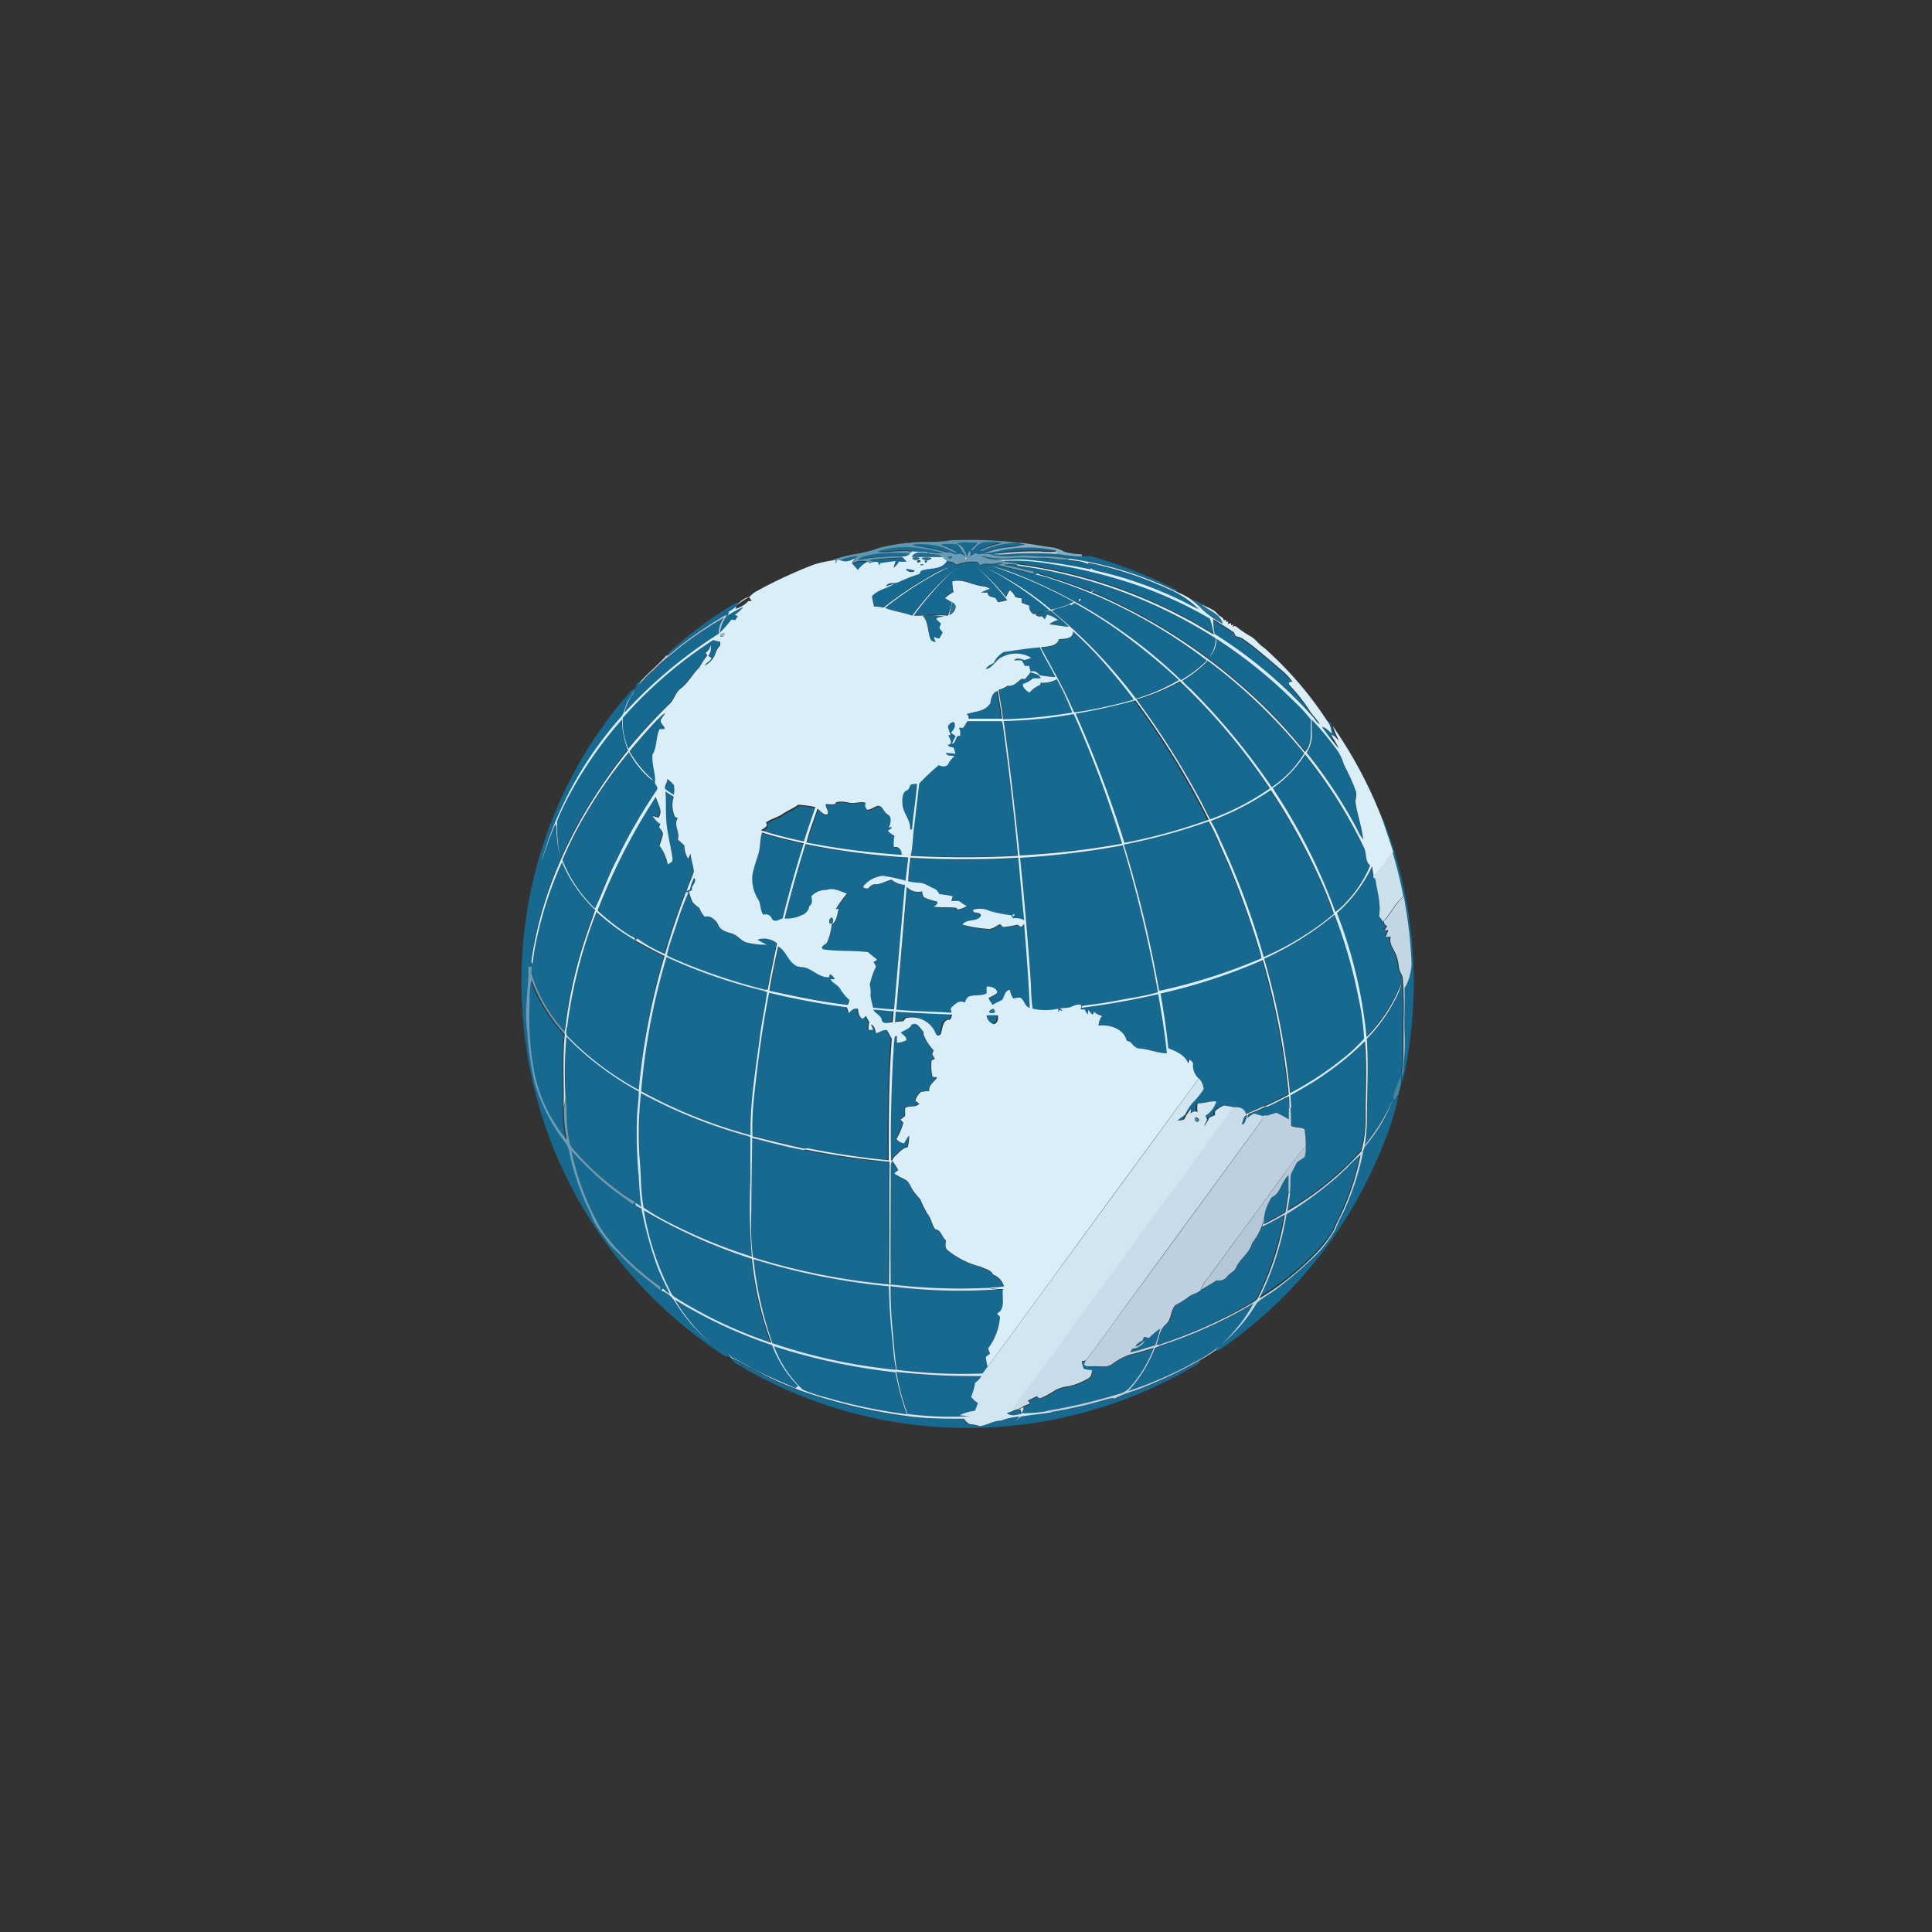 <svg id="globe-bg" class="svg-element" xmlns="http://www.w3.org/2000/svg" viewBox="0 0 250 250"><rect x="0" y="0" width="250" height="250" fill="#333333" stroke="none"/><defs><style>.logo-globe-1{fill:#5f96b0;}.logo-globe-2{fill:#176990;}.logo-globe-3{fill:#84aec1;}.logo-globe-4{fill:#699db5;}.logo-globe-5{fill:#1d6d93;}.logo-globe-6{fill:#d9eef7;}.logo-globe-7{fill:#b5c6d7;}.logo-globe-8{fill:#1a6b91;}.logo-globe-9{fill:#1e6d93;}.logo-globe-10{fill:#30799b;}.logo-globe-11{fill:#1b6c92;}.logo-globe-12{fill:#bbd0da;}.logo-globe-13{fill:#1b6b91;}.logo-globe-14{fill:#2d789b;}.logo-globe-15{fill:#5c94af;}.logo-globe-16{fill:#cde1ec;}.logo-globe-17{fill:#236f93;}.logo-globe-18{fill:#267398;}.logo-globe-19{fill:#95bed2;}.logo-globe-20{fill:#d1e6f0;}.logo-globe-21{fill:#c3d6e4;}.logo-globe-22{fill:#cae4ef;}.logo-globe-23{fill:#247297;}.logo-globe-24{fill:#2a769a;}.logo-globe-25{fill:#4384a2;}.logo-globe-26{fill:#c8dbe8;}.logo-globe-27{fill:#bed0df;}.logo-globe-28{fill:#4286a6;}</style></defs><title>sgf-globe</title><g id="one"><path class="logo-globe-1" d="M117.41,70.28c1.86-.31,3.76,0,5.6-.37a57.81,57.81,0,0,1,8.83.32l.25.12A11.36,11.36,0,0,0,127,71.42l-.36-.13a9.16,9.16,0,0,1,3-1,10.57,10.57,0,0,0-2.45,0,2.43,2.43,0,0,0-1.26,1h-.49c.32-.34.66-.67,1-1-.9.1-1.93-.25-2.74.24a5.28,5.28,0,0,0-1.9,0,7.72,7.72,0,0,1,2,.89v.2c-.77-.19-1.44-.68-2.23-.84a9.07,9.07,0,0,0-3.52-.22,35.71,35.71,0,0,1,4.81,1,5.23,5.23,0,0,1-.69.12,22,22,0,0,0-4.71-.79,11.91,11.91,0,0,0-3.84.52c1.49.16,3-.33,4.49,0l-.35.34a18.65,18.65,0,0,0-5.48.16,3.16,3.16,0,0,0-1.25.53A30,30,0,0,1,116.7,72l.17.16a36.4,36.4,0,0,0-4.29.31l.93.23a1.68,1.68,0,0,0-.85.19l-.34-.2a2.5,2.5,0,0,0-2,.22l-.06-.08c.14-.17.27-.34.41-.5l-.2,0,.43-.38a12.9,12.9,0,0,0-2.14.54l-.35-.08-.21.54c0-.13,0-.38,0-.5l-.53.08c1.9-.88,4.08-.8,6-1.61a27.91,27.91,0,0,1,3.74-.67M93,174.64Z"/><path class="logo-globe-2" d="M123.7,70.43c.81-.49,1.84-.14,2.74-.24-.34.33-.68.66-1,1h.49a2.43,2.43,0,0,1,1.26-1,10.57,10.57,0,0,1,2.45,0,9.16,9.16,0,0,0-3,1l.36.13a11.36,11.36,0,0,1,5.14-1.07l.62.09a11.48,11.48,0,0,1-2.61.43,12.62,12.62,0,0,0-2.65.7,11.58,11.58,0,0,0,2.33-.39,17.67,17.67,0,0,1,6.76,0l.2.13a9.52,9.52,0,0,1-2.2,0,41,41,0,0,0-5.86.33,17.35,17.35,0,0,0,2.88-.11c1.74,0,3.5-.08,5.24.09A27.21,27.21,0,0,0,140,72a3.87,3.87,0,0,1,2,.21,63.09,63.09,0,0,1,9.36,3.67c.36.21.94.26,1,.75a46.13,46.13,0,0,0-14-4.36,17.07,17.07,0,0,0-3.26-.32c-1,0-2-.18-3-.12a14,14,0,0,1-3.48,0,3.82,3.82,0,0,0-2.06-.15l-.39-.17c-.28.17-.56.34-.83.52a.5.5,0,0,0,0-.82c-.1.25-.19.5-.28.76-.24-.67-.48-1.52-1.32-1.63A7,7,0,0,1,124.86,72c-.27-.12-.51-.4-.82-.35-.38.24-.8-.08-1.19-.16a35.71,35.71,0,0,0-4.81-1,9.07,9.07,0,0,1,3.52.22c.79.16,1.46.65,2.23.84v-.2a7.72,7.72,0,0,0-2-.89,5.28,5.28,0,0,1,1.9,0m3.19,1.44a10.82,10.82,0,0,0,4.28.31c1.19-.11,2.38,0,3.57,0s2.2.31,3.32.2c.93.26,2,.16,2.82.69l-.13-.25a47.51,47.51,0,0,1,10.41,3.4,12.64,12.64,0,0,1,4,2.64c-.88-.37-1.69-.87-2.56-1.26A50.09,50.09,0,0,0,142,73.89a2,2,0,0,1-.87-.39l.06.2a68.91,68.91,0,0,0-8.43-1.28c-1.21-.1-2.42.08-3.63,0a4.2,4.2,0,0,1-2.24-.54m-18.11.65a12.9,12.9,0,0,1,2.14-.54l-.43.38a1.8,1.8,0,0,1-1.71.16m3.8,0a36.4,36.4,0,0,1,4.29-.31c.18.18.35.37.52.56l-1,0a2.25,2.25,0,0,1-.7.77c.09-.29.2-.57.3-.85-.68.06-1.35.16-2,.25a3,3,0,0,1-.15.31l-.12-.39-.21-.08-.93-.23m-2.24.44a2.5,2.5,0,0,1,2-.22,3.58,3.58,0,0,0-1.23,1.06c-.26-.27-.51-.56-.75-.84m8.37-.3c.26-.17.41-.14.45.12-.27.18-.41.14-.45-.12m3.81,0,.75.16c.21.13.43.4.7.24a5,5,0,0,1,2.53-.29l.29.42a2,2,0,0,1,1.16-.19c.64.11,1.27-.25,1.91-.07l-.8.19c1.55.44,3.13.73,4.66,1.2,0-.08,0-.25,0-.33-1.32-.25-2.6-.63-3.92-.84a4.81,4.81,0,0,1,1.85,0,63.79,63.79,0,0,1,25.66,9.43A4.34,4.34,0,0,1,156.5,85a3.37,3.37,0,0,0,.9-2.38,62.36,62.36,0,0,1,10.1,8.15A20.43,20.43,0,0,1,169.64,93c-.14,1.41.29,3-.78,4.19a65.42,65.42,0,0,0-8.67-8.94,71.44,71.44,0,0,0-18.91-11.71c.14-.21.29-.41.44-.61-.23.18-.43.7-.78.48a64.29,64.29,0,0,0-6.44-2.2c-.2-.16-.37,0-.54,0a15.88,15.88,0,0,1,1.77.46,67.23,67.23,0,0,1,20.43,10.66A15.27,15.27,0,0,1,152.83,88,65.15,65.15,0,0,0,132.05,74.5a29.77,29.77,0,0,0-3.9-1.31,61.33,61.33,0,0,1,10.74,4.67,10.41,10.41,0,0,1-2.93,1,39.3,39.3,0,0,0-8.39-5.47,43.79,43.79,0,0,1,8.19,5.5c-.66.13-1.29.43-2,.51a1,1,0,0,1-.6-1.09c-.34-.14-.67-.26-1-.38v-.58a3.32,3.32,0,0,1-.83-.18,1.81,1.81,0,0,0-.72-.87l-.46.89a31.72,31.72,0,0,0-3.75-3.85,36.62,36.62,0,0,1,3.91,4.25,10.29,10.29,0,0,1-1.2.26l-.34-.55c-.4-.14-1-.11-1-.69l-.83,0a4.65,4.65,0,0,1,1.12-.49,2,2,0,0,0-.87-.32c-1.35-.12-2.6-1-4-.64a9.29,9.29,0,0,0,.17,1.38,4.86,4.86,0,0,0-1.11.79c.29.18.59.35.89.52-.14.59-.3,1.17-.49,1.75-1.49-.13-3,0-4.46,0a41.58,41.58,0,0,1,5.39-6.09A38.23,38.23,0,0,0,118,79.62c-1.16-.35-2.38-.5-3.52-1a43.68,43.68,0,0,1,8.3-5.28,15.06,15.06,0,0,0-2.67,1.32,45.59,45.59,0,0,0-5.82,3.92c-.41-.07-.82-.11-1.24-.14-.09-.44-.2-.88-.26-1.32.75-.86,2-1,2.9-1.62l-1.09.32c.33-.65,1.1-.27,1.63-.53a21.6,21.6,0,0,1,2.7-1.06c.05-.1.15-.3.21-.4,1.11-.45,2.66-.06,3.35-1.3m18,4.42h0m-1,.53c-.08.69.6-.23,0,0m-9.77-4.94a25.28,25.28,0,0,1,5.22.24,64.48,64.48,0,0,1,11.56,2.62,52.86,52.86,0,0,1,10,4.52,13.47,13.47,0,0,1,.51,2.06c-1.27-.7-2.47-1.51-3.77-2.15a64.06,64.06,0,0,0-21.74-6.95c-.56-.18-1.17-.15-1.74-.34m-12.57,1a3.83,3.83,0,0,1,1.11.21c-.13.38-1.06.14-1.11-.21M94.9,78.24a1.13,1.13,0,0,1,.83-.25l-.38.4a3.39,3.39,0,0,1-.94.7c-.06.17-.12.35-.17.52a12.19,12.19,0,0,1,2-1.07,6,6,0,0,1-1.11,1l.4.17-.35.52c-.19,0-.45-.17-.58.06a17.53,17.53,0,0,1-1.41,1.57,4.39,4.39,0,0,1,.94-2.28c-.43,0-.76.32-1.11.51a48.17,48.17,0,0,0-6.4,4.65l-.24.08c.16-.52.66-.8,1-1.15a57.47,57.47,0,0,1,7.5-5.46m43.73.06L139,78a57.55,57.55,0,0,1,6.59,4.22,83.54,83.54,0,0,1,7,5.8A24,24,0,0,1,147,90.41,67.09,67.09,0,0,0,136.14,79c.43-.38,1.06-.35,1.57-.58.3,0,.61-.4.92-.16M134,79.52a6.75,6.75,0,0,1,2-.51,29.62,29.62,0,0,1,2.37,2.1c-.85-.07-1.7-.22-2.55-.33a2.64,2.64,0,0,1,1.13-.54,4,4,0,0,0-1.41-.71c-.08.15-.23.45-.3.6l-.39-.4a.67.67,0,0,1-.81-.21m-14.54.2a9.17,9.17,0,0,1,2.67.09c-.32.1-.77,0-1,.34.19.2.4.38.61.57,0,.15-.14.44-.19.59l.41.57c-.14.26-.27.52-.43.76-.24.06-.49-.13-.72-.17l.24.67c-.23-.1-.57-.11-.65-.39-.4-1-.22-2.19-1-3M86.78,84.79a43.38,43.38,0,0,1,6.94-4.85A3.35,3.35,0,0,0,93,82,60.69,60.69,0,0,0,80.82,92.17a5.72,5.72,0,0,1,.93-2.2,2.35,2.35,0,0,0,.56-1.07.75.75,0,0,1,.7-.78c-.11.2-.22.4-.32.61a14.38,14.38,0,0,1,1.94-2,18.49,18.49,0,0,1,2.15-1.9m70.36-2.7a8.31,8.31,0,0,1-.19-1.91c.86.54,1.72,1.07,2.56,1.64.25.1.2.42.39.57a4.3,4.3,0,0,1,.79.26c1.84,1.29,3.53,2.8,5.25,4.25a7.66,7.66,0,0,1,1.28,1.39c-.39-.06-.67.16-.34.49a23.52,23.52,0,0,1,2.4,3c.39.74,1.06,1.28,1.47,2-.47-.2-.7-.71-1-1.06a59.84,59.84,0,0,0-12.57-10.59m-18.28-.43a52.82,52.82,0,0,1,4.64,4.82c1.1,1.3,2.22,2.59,3.19,4a57.64,57.64,0,0,1-7,1.56c-.28,0-.74.26-.83-.16-1.24-2.8-2.74-5.48-4.21-8.16.85-.17,2.05,0,2.37-1.06.7-.07,1.83,0,1.82-1M92.31,82.81a4,4,0,0,0,.85.18c0,.12,0,.37,0,.49a2.77,2.77,0,0,0-.61,1,2.7,2.7,0,0,1-1.38,1.6c.19-.38.78-.54.83-1l-.41-.23a1.59,1.59,0,0,0,.3-1.43,1.3,1.3,0,0,1-.62,1c0,.1.14.3.19.4a10.16,10.16,0,0,0-1,1.52c-.88.84-1.46,2-2.41,2.73-.73.52-.84,1.51-1.53,2.07a77,77,0,0,0-5.26,5.72,8.78,8.78,0,0,1-.71-4A55.9,55.9,0,0,1,92.31,82.81m37.49,1.56c1.58-.22,3.15-.49,4.73-.61.61,1.32,1.44,2.52,2,3.84a15.34,15.34,0,0,1-2-.23c-.33-.35-.69-.66-1.21-.48l-.18-.73h-.56a5.47,5.47,0,0,0-.41-.71,6.44,6.44,0,0,0-1,0c.32-.45.93-.16,1.36-.05a5.6,5.6,0,0,0,.87-.3,3.84,3.84,0,0,0-3.76-.1c-.83.35-1.17,1.4-2.1,1.58.16-.42.6-.6,1-.78a3.1,3.1,0,0,1,1.27-1.41m26.45,1.09a70.25,70.25,0,0,1,12.51,12,14,14,0,0,1-4.2,4.39A86.27,86.27,0,0,0,154,89.11a6,6,0,0,1-1-1,15.45,15.45,0,0,0,3.24-2.62M132.7,87.85l.68-.84c.45.23,1.14.23,1.3.81a9.13,9.13,0,0,0-1,0,4,4,0,0,1-1.31.72c0,.55.46.85.84,1.14a3.38,3.38,0,0,1,1.37-1c0-.08.08-.24.1-.31a3.55,3.55,0,0,0,2.08-.45,36.77,36.77,0,0,1,2,4.31,61.22,61.22,0,0,1-8.95.87c-.17-1.28-.39-2.54-.58-3.81a3.69,3.69,0,0,0,1.16-.53c.74.1,1.25-.48,1.79-.88h.53m14.37,2.69a25.82,25.82,0,0,0,5.61-2.35,82.68,82.68,0,0,1,11.66,13.86,32.27,32.27,0,0,1-7.72,4c-.49-.81-.87-1.67-1.31-2.5a107.83,107.83,0,0,0-8.24-13m-66.3-.16c.46-.46.78-1.15,1.45-1.35-.22.65-.75,1.12-1,1.75s-.35,1.53-.93,2.08A48.56,48.56,0,0,0,70,111.54c.58-1.67,1.12-3.36,1.85-5l.13.4a16,16,0,0,0,.49,3.84,19.86,19.86,0,0,1-.39-4.61,29.63,29.63,0,0,1,1.75-3.69A51,51,0,0,1,80.46,93a9.84,9.84,0,0,0,.77,4c-6.34,7.89-11.09,17.26-12.52,27.35.05.1.1.2.16.3a29.6,29.6,0,0,1,.62-3.61,48.14,48.14,0,0,1,3.19-9.56,18.45,18.45,0,0,0,4.3,6.18c-.28.86-.59,1.71-.89,2.56a58.79,58.79,0,0,0-3,13l0,.23a20,20,0,0,1-4.29-7.33,2.65,2.65,0,0,1,0-1.12h-.42c0,2.71-.57,5.42-.16,8.12a42,42,0,0,0,1,7,24.15,24.15,0,0,0,3.06,6.42c.48.77,1.23,1.41,1.37,2.35a33,33,0,0,0,2.77,8,10.23,10.23,0,0,0,1.81,3.17,7,7,0,0,0,1.23,1.52c.74.6,1.35,1.33,2,2,1.24,1.22,2.66,2.23,4,3.36,0-.12,0-.37,0-.49a34.24,34.24,0,0,1-4.17-3.43,23.82,23.82,0,0,1-3.59-4.18,34.47,34.47,0,0,1-3.76-10,45.6,45.6,0,0,0,4.58,4.43c1.05.9,2.24,1.64,3.32,2.51l.35-.32a14.86,14.86,0,0,1-2.58-1.72,33.73,33.73,0,0,1-4.94-4.54c-.42-.5-1-1-1-1.66-.49-1.85-.27-3.78-.47-5.66a57.12,57.12,0,0,1,.13-7.74,36.45,36.45,0,0,0,4.68,4.1,39.28,39.28,0,0,0,4.67,3c0,1.21-.19,2.42-.23,3.63a57.81,57.81,0,0,0,.24,7.44c.06,1.29.16,2.57.32,3.85l-.8-.55.12.4.7.37a53,53,0,0,0,1.93,7.19c.48,1.34,1.15,2.6,1.75,3.89a2.68,2.68,0,0,1-.84-.69l-.29.26a3.47,3.47,0,0,1,1.76,1.37A21.85,21.85,0,0,0,92,173.82a22.87,22.87,0,0,1-4.64-5.64,60.78,60.78,0,0,0,12.57,5.89,15.11,15.11,0,0,0,3.36,5.28l-.37.28C101,178.72,99,178,97.17,177a18.4,18.4,0,0,0-2.66-1.34l-.48-.5.31.41a1.42,1.42,0,0,1-.86-.29A57.72,57.72,0,0,1,78.2,160.55,57.09,57.09,0,0,1,68.71,139a58,58,0,0,1,.56-26.23,56.58,56.58,0,0,1,11.5-22.37M93,174.64h0m35-83.49c.14-.69.21-1.46,1-1.7.19,1.2.39,2.4.55,3.6-1.46,0-2.91,0-4.36,0a.48.48,0,0,0-.25-.58c1-.37,2.36-.35,3-1.31m11.05,1.22a75.86,75.86,0,0,0,7.74-1.73,102.72,102.72,0,0,1,9.5,15.44,70.83,70.83,0,0,1-10.91,3,155.52,155.52,0,0,0-6.33-16.74M85.18,93a2.48,2.48,0,0,1,.89-.75c-.19.28-.4.55-.58.84-.17.49.45.77.48,1.23h-.62c-.5,1-.31,2.3-.92,3.31-.11,1.14.38,2.26.34,3.4-.12.28.2.47.24.74s-.09.51-.22.73a69.55,69.55,0,0,0-5,8.76c-1.07,2-1.83,4.2-2.79,6.28a17.42,17.42,0,0,1-4.21-6.22,46,46,0,0,1,3.12-6.14,59.82,59.82,0,0,1,5.49-7.83,11.85,11.85,0,0,0,2.81,3.49l.39.18a14.17,14.17,0,0,1-3.13-3.81c1.19-1.44,2.42-2.86,3.72-4.22m44.66.28a57.47,57.47,0,0,0,9.07-.9,144.78,144.78,0,0,1,6.25,16.76,101.27,101.27,0,0,1-13.24,1.53c-.62-5.81-1.25-11.61-2.08-17.39m-4.69,0c1.47,0,2.95-.07,4.43,0a2.56,2.56,0,0,1,.11.24q1.17,8.56,2,17.18a128.72,128.72,0,0,1-13.89,0c.3-1.23.26-2.5.45-3.76.22-1.86.43-3.73.66-5.59A27.38,27.38,0,0,1,121.43,99c.39.27,1.1.27,1.27-.26a2.6,2.6,0,0,1,.77-.88c-.38-.14-1,0-1.15-.43l1.26.09-.24-.77c-.27-.1-.68,0-.74-.4.77,0,.2-.82.05-1.22H123a10.11,10.11,0,0,1-.35-1.06c0-.35.57-.79.86-.45s-.2.89-.48,1.21l.6.41-.48,1c.66,0,.36-1.16,1.08-1,0-.17,0-.52,0-.69l-.18-.37.55,0a6.58,6.58,0,0,0,.56-.88m44.56-.23a42,42,0,0,1,3.39,4.13,7.2,7.2,0,0,1,.73,1.65,28.58,28.58,0,0,1,1.58,3.53,3.27,3.27,0,0,1-.1,1.16c.2,1.7.85,3.32,1,5a6.06,6.06,0,0,1-.76-1.3A62.35,62.35,0,0,0,169,97.39a4.55,4.55,0,0,0,.68-2c0-.77,0-1.54,0-2.31m1.92.15a2.6,2.6,0,0,1,.67.42c0,.07,0,.21,0,.29a14,14,0,0,0,.8,1.88c-.31-.25-.51-.7-1-.7a15.89,15.89,0,0,1,1,1.75A31.55,31.55,0,0,1,171,94.09c.53.09.86.54,1.24.87a2.77,2.77,0,0,0-.6-1.7m-7,8.77a15.28,15.28,0,0,0,4.2-4.39,62.17,62.17,0,0,1,7.66,12.15c.33.72.08,1.71.77,2.24a15.52,15.52,0,0,1-3.16,4.72A7.68,7.68,0,0,1,172.8,118a75,75,0,0,0-7.36-14.68c-.27-.41-.54-.82-.77-1.25m-78.34-1.19a3.8,3.8,0,0,1,.86.79,3.68,3.68,0,0,1,0,1.24,9.9,9.9,0,0,1-1.1-.72c-.23-.45.32-.84.23-1.31m31.57.67a6.2,6.2,0,0,1,.74-.08c-.14,2-.49,3.93-.65,5.9l-.24,0c.11-1.24-1-2.17-1-3.39,0-.59-.05-1.42.61-1.67.31-.16.3-.57.53-.79m38.77,4.75a36.88,36.88,0,0,0,7.76-4,81.24,81.24,0,0,1,6.28,11.33,46.33,46.33,0,0,1,1.88,4.69,37.8,37.8,0,0,1-9.09,5.6,99.32,99.32,0,0,0-5.56-15,23,23,0,0,0-1.27-2.59m-70.61-3.89,1.08.68a3.62,3.62,0,0,0,.16,2.59l.36.18c-.54.9.39,1.81,0,2.74.28.27.58.53.86.81a3.36,3.36,0,0,0,.47,1.69l.33-.63c.06.78.35,1.52.42,2.29-.24.87-.68,1.67-.94,2.53l.44-.19a4.88,4.88,0,0,1,.54-1.51c.46.59-.49,1-.26,1.58l-.39.17a6.13,6.13,0,0,0,.46,1.39,4.66,4.66,0,0,0,.85.74,3.78,3.78,0,0,0,.7,1.15c.82-.25,1.5.43,1.8,1.13s1,.83,1.61,1c.79.16,1.19,1,2,1.19a10.8,10.8,0,0,0,2.66.3,9.82,9.82,0,0,1-1.24-.66,2.68,2.68,0,0,1,2.54.48c-.42,2-.84,4-1.21,6l-.4,0a74.36,74.36,0,0,1-12-4.1c-.21-.13-.51-.16-.64-.39.29-1.27.76-2.5,1.17-3.73a44.34,44.34,0,0,1,1.63-4.39h-.38c-1,2.65-1.93,5.33-2.72,8.06a17.43,17.43,0,0,1-3.56-2l-.29.24c1.26.68,2.5,1.4,3.8,2a89,89,0,0,0-3.25,17.36,37.75,37.75,0,0,1-9.15-6.88c-.41-.35-.16-.92-.15-1.37A62,62,0,0,1,77.19,118a29.09,29.09,0,0,0,4.91,3.65c0-.09-.07-.26-.09-.34a5,5,0,0,1-1.09-.6,28,28,0,0,1-3.68-2.91A79.14,79.14,0,0,1,84.78,103c.22.87,1,1.84.33,2.71l-.75-.24a3.92,3.92,0,0,0,1,1.07l-.16.37c.21.31.55.6.49,1a13.33,13.33,0,0,1-.43,1.4,5.83,5.83,0,0,1,1.06,2.43c.25-.16.66-.29.63-.65-.18-1.47-.65-2.88-.75-4.36s0-3-.18-4.42M108.14,104c.6-.34,1.29-.08,1.94,0s1.33-.26,2,0a.79.79,0,0,0,.21.9c.51,0,.91-.43,1.41-.52.64.08.76.86,1.26,1.15s.33,1.18.12,1.68l.41-.09c-.1.23-.34.35-.54.49a2.63,2.63,0,0,0,.85.66,4.46,4.46,0,0,0-.06,1.46c.65-.19,1,.39,1,1a96.8,96.8,0,0,1-12.32-1.6c.35-1.49,1-2.91,1.42-4.37.41.25.8.91,1.32.71.15-.43-.26-.84-.26-1.28.43-.06.9.13,1.3-.08m-4.73.2a13.06,13.06,0,0,1,2.16.3c-.48,1.49-1,2.95-1.48,4.44a52.92,52.92,0,0,1-5.57-1.44c.35-.21,1-.43.64-1,.64-.48,1.45-.63,2.11-1.08s1.47-.78,2.14-1.27m75.3,1.64c.43.26.44.83.63,1.24a57.94,57.94,0,0,1,2.6,30.34,15.72,15.72,0,0,1-.66,2.79q0-.51,0-1a16.34,16.34,0,0,0-.89,2.3.86.86,0,0,0,.11.87c.14-.22.28-.45.41-.68a34.12,34.12,0,0,1-1.68,5.58A58.08,58.08,0,0,1,158,174.55a1,1,0,0,1-.72.2l.54-.58a15.28,15.28,0,0,1-3.16,2.05A49.38,49.38,0,0,1,146,180a17,17,0,0,0,3.48-5.57c.27-.11.54-.23.82-.33a59.35,59.35,0,0,0,11.93-5.41A20.41,20.41,0,0,1,158,174a20.65,20.65,0,0,0,4.49-5.44c.84-.77,1.9-1.27,2.79-2a47.44,47.44,0,0,0,5.47-4.84,18,18,0,0,0,1.93-2.74,14.2,14.2,0,0,1,.9-1.94,34.92,34.92,0,0,0,2.62-7.84c.06-.21.13-.41.2-.62a20.29,20.29,0,0,0,3.85-6.44,24.52,24.52,0,0,1-3.79,6.15,24.19,24.19,0,0,0,.29-2.94c0-3.64.23-7.28,0-10.92a21.23,21.23,0,0,0,3.7-5.17,7.64,7.64,0,0,0,.79-2.05,20.16,20.16,0,0,1-4.52,7,60.41,60.41,0,0,0-3.83-16.06,19,19,0,0,0,4.55-6.05,11.16,11.16,0,0,0,.2,1.29c.1.12.22.24.33.36.22,1.57.75,3.16.47,4.75.17.24.34.47.5.73a.6.6,0,0,0,.43.55c-.12.17-.24.35-.35.53l.49,0c-.11.29-.23.57-.34.85h.66c-.27.9.41,1.62.71,2.4a7.94,7.94,0,0,1,.36,1.69c.07.42.37.77.46,1.19a46.53,46.53,0,0,1,.12,5.54c0,1.73,0,3.45,0,5.17,0,.69-.21,1.36-.18,2.05a29,29,0,0,0,.3-5.82c0-1.85.12-3.7,0-5.56a6.08,6.08,0,0,0,.84-2.41,3.82,3.82,0,0,0,.06-1.17,59.45,59.45,0,0,0-1-8.31,55.56,55.56,0,0,0-1.4-5.69c-.43-1.49-1-3-1.48-4.41m-33.24,3.44a76.32,76.32,0,0,0,10.94-3c1,1.72,1.67,3.58,2.5,5.36A115.45,115.45,0,0,1,163,123.11a7.21,7.21,0,0,1,.21.92,72.68,72.68,0,0,1-13.18,4.27,158.47,158.47,0,0,0-4.59-19m-47.42,1.51c.39-1,.22-2.06.56-3,1.77.57,3.58,1,5.4,1.39-1,3.21-1.94,6.44-2.73,9.71-.44.11-1.06.62-1.39.06a.86.86,0,0,0-1.11-.52c-.46-.59-.28-1.42-.69-2a5.05,5.05,0,0,1-.71-3.28,22.47,22.47,0,0,1,.67-2.3m6.21-1.58A93.79,93.79,0,0,0,117.52,111c-.09,1-.24,2-.34,3a24.08,24.08,0,0,0-2.92-.63,3.76,3.76,0,0,0-2.51,1.31c-.13.33.32.26.52.36.28-.26.56-.63,1-.57.76,0,1.39-.48,2.11-.6a2.86,2.86,0,0,0,1.72.67c-.49,5.38-.94,10.75-1.41,16.12-.9-.06-1.8-.13-2.7-.23a14.22,14.22,0,0,1-.35-1.54,4,4,0,0,0-.09-1.39,9.42,9.42,0,0,1,.81-2.38c-.11-.2-.21-.41-.32-.6l.47-.27c-.37-.36-.81-.63-1.17-1-1.92-.25-3.88-.07-5.8-.36-.55-.28.25-.63.46-.85a7.54,7.54,0,0,0,.62-2.3c.69-.4.68-1.3.91-2h-.37c.42-.69.92-1.32,1.41-2-.85-.29-1.74-.81-2.65-.46a2.45,2.45,0,0,0-1.93.82c.09.44.18,1-.27,1.27a1.42,1.42,0,0,1-1,1.17,4.35,4.35,0,0,1-2.19.43c.81-3.26,1.69-6.51,2.73-9.71M132,111a107.82,107.82,0,0,0,13.29-1.59,168.86,168.86,0,0,1,4.55,19c-1.74.52-3.54.74-5.31,1.09-1.48.29-3,.48-4.47.67l-.14.27c3.34-.43,6.67-1,9.95-1.77.44,2.54.87,5.08,1.12,7.64-1.19,0-2.29-.51-3.47-.61-.56,0-.92-.44-1.23-.84l-.5-.18c-.36-1.55-2.24-2.12-3.64-1.94a2.38,2.38,0,0,1,.45-1.26,2.22,2.22,0,0,1-1.06-.56c-.07.77-.46.05-.71-.2,0,.14,0,.43-.05.57a1.92,1.92,0,0,1-.42-.65l-.51,0c0-.14,0-.43.07-.57-.71-.23-1.23.36-1.91.36l-.86.07.41.33-.47-.12-.15.31v-.49a7.58,7.58,0,0,1-3.32,0,24.73,24.73,0,0,1-.21-3c-.36-5.51-.85-11-1.41-16.52m-14.2.05a118.55,118.55,0,0,0,14,0c.24,2.69.48,5.38.76,8.07a2.51,2.51,0,0,0-1.45-.23l-.21-.39a18.19,18.19,0,0,1-2.83-.57,2.87,2.87,0,0,0-2.11-.14c-.1.61,1.08.15,1,.8-.52.82-1.85.31-2.4,1.12a17.35,17.35,0,0,0,3.3.54c.6.1,1.06-.4,1.58-.61l.39.38a11.59,11.59,0,0,0,1.84-.31l.53.31.35-.4c.3,3.61.58,7.23.73,10.85-.68-.17-.68-1-1.26-1.33a5.23,5.23,0,0,0-.87.13,2.32,2.32,0,0,1-.42-1.11c-.67,0-.74.81-1,1.26-.41.25-.86.41-1.26.68l-.54-.86c.36-.27.84-.38,1.14-.73,0-.62-.87-.83-1.37-.78,0,.28,0,.57,0,.86-.68.37-1.49.17-2.21.39-.37.11-.46.52-.63.82-.65-.43-1.23.18-1.68.6-.36.17.27.85-.27.69-2.29-.15-4.6-.15-6.89-.38q.67-7.95,1.34-15.9a2,2,0,0,0,2,.59,2,2,0,0,0,.22.76,7,7,0,0,0,1.64.54c.37.26-.17.53-.36.69,1,.13,1.94,0,2.9.14l.22.22a3.41,3.41,0,0,0,1.15-.43,10.1,10.1,0,0,1-1-.67c-.34,0-.68,0-1,0,.06-.2.13-.4.19-.6a9.84,9.84,0,0,0-1.71-.28c-.19-.28-.36-.6-.69-.72-.64-.28-1.21-.8-2-.76a10.33,10.33,0,0,1-1.36-.18,25.83,25.83,0,0,1,.27-3M131,118.37c.05.61.64-.32,0,0m32.59,5.72a40.5,40.5,0,0,0,9.12-5.71,63.34,63.34,0,0,1,3.09,10.71,32.22,32.22,0,0,1,.73,5.33,20.1,20.1,0,0,1-2.59,2.46,42.49,42.49,0,0,1-7,4.61,94.29,94.29,0,0,0-3.33-17.4m-62.84-1.63c1,.52,1.2,1.72,2.08,2.34.47.45,1.17.22,1.72.51.92.39,1.72,1.21,2.79,1.13l.11-.4a1.27,1.27,0,0,1,.63.66l-.58,0c.35.57,1.07.77,1.35,1.39a6,6,0,0,0,1.14,1.32c-.12.19-.07.73-.45.59-3.35-.38-6.64-1.1-9.93-1.81.29-1.93.72-3.85,1.14-5.76m-14.52,1.38a68,68,0,0,0,12.45,4.33l.56.15c-.22,1.83-.65,3.63-.89,5.47-.53,4.33-1.35,8.66-1.24,13.05H96.9a63.88,63.88,0,0,1-14-5.64,85.38,85.38,0,0,1,3.28-17.36m63.88,4.69a72.73,72.73,0,0,0,13.24-4.34,95.73,95.73,0,0,1,3.36,17.42c-1,.56-2.1,1.07-3.17,1.57-.78.31-1.54.66-2.32,1-.1-.83-1.11-1-1.78-.87a8.38,8.38,0,0,0-1.2-.21,3.42,3.42,0,0,0-1.17.74c0,.13,0,.38,0,.5a6.56,6.56,0,0,0-.76.35,4.65,4.65,0,0,1-.66,1.12c.12-.3.26-.59.4-.87-.07-.18-.15-.35-.23-.52a3.28,3.28,0,0,0,1.42-1.86c-.82-.06-1.6.25-2.41.26a2.55,2.55,0,0,0,0,1.13.75.75,0,0,0-.94.21c0-.15,0-.45.05-.6a5.28,5.28,0,0,0-.83,1.31,2.44,2.44,0,0,1-.89.18c.32-.3.71-.5,1-.79a6.34,6.34,0,0,1,.91-1.47,12,12,0,0,0,1.46-1.79,2.06,2.06,0,0,0-.61-1.41,2.29,2.29,0,0,1-.74-1.77c.08-.34-.25-.5-.44-.71,0,.14-.13.41-.17.55-.39-1.15-1.57-1.62-2.59-2-.27-2.37-.64-4.72-1-7.07m-81.6.93a10.07,10.07,0,0,1,.24-2.63,21.84,21.84,0,0,0,4.34,7.07c-.32,3.18-.06,6.37-.15,9.56a18.94,18.94,0,0,0,.38,4,14.17,14.17,0,0,1-1.64-2.28,19.22,19.22,0,0,1-2.49-6.06,38.4,38.4,0,0,1-.62-4.54,40.39,40.39,0,0,1-.06-5.16m31-1.05a92.78,92.78,0,0,0,10.06,1.88c.09.25.18.51.28.76.29-.37.64-.7,1.15-.56.08.48.11,1,.62,1.29l.42-.37.43.8a2.82,2.82,0,0,0-.07,1l.58,0c-.1-.23-.2-.46-.29-.69.48.16.54.67.63,1.1.5,0,.92-.49,1.43-.36.25.34.41.74.64,1.1-.39,5.23-.44,10.48-.4,15.73a105.75,105.75,0,0,1-10.61-1.49c-2.28-.48-4.54-1-6.8-1.61l-.28-.09a36.52,36.52,0,0,1,.16-4.56c.54-4.68,1.14-9.36,2-14m13.5,2.24c.88,0,1.75.16,2.63.22,0,.48-.06,1-.12,1.44-.48,0-1.26.36-1.41-.32s-.84-.8-1.1-1.34m2.9.25c2.43.2,4.87.27,7.31.39-.07.22-.15.44-.23.66-1-.09-1,1-1.19,1.67,0,.38-.57.54-.7.13a3.33,3.33,0,0,0-3.9-2l-.3.39q-.54,0-1.08.12c0-.46,0-.91.09-1.37m11.76.51a12,12,0,0,1,1.47,0c.06.44,0,1.08-.57,1.13a1.33,1.33,0,0,1-.9-1.11M118,132.52c.59-.34,1,.57,1.42.94,0,.09,0,.27,0,.36a6.58,6.58,0,0,0,1.31,2.05l-.19.52.36.57-.44.24a6.39,6.39,0,0,0,.13,2.09l.59.08c-.31.62-1.12,1-1,1.77a7.76,7.76,0,0,0-1.07.11,2.18,2.18,0,0,0-.74,1.13l.51.4c-.49.54-1.32.16-1.84.58,0,.34.06.68,0,1a6.65,6.65,0,0,1-.59.46l.36.42a8.09,8.09,0,0,1-.89,2.1,1.4,1.4,0,0,0,1,.56,4.34,4.34,0,0,1,.65-1,6.52,6.52,0,0,1-.19,1.52c-.67.09-1.09.66-1.56,1.08a1.54,1.54,0,0,0-.48.69l-.12-.11c-.09-4.44,0-8.88.26-13.31.1-.9.06-1.81.24-2.69L116,134l0,.89a2.86,2.86,0,0,0,1.22-.31c.08-.48-.46-.68-.7-1,.5-.36,1.19-.46,1.43-1.09m53.27,6.58a38.16,38.16,0,0,0,5.3-4.36c.3,3.27.06,6.55.08,9.83a14.92,14.92,0,0,1-.49,4.26,39,39,0,0,1-9.59,7.81c.11-.75.26-1.49.34-2.24s0-1.66.16-2.47c.19-.45.43-.87.65-1.31s.85-.56,1.15-1a4.56,4.56,0,0,0,.12-1.38,11.28,11.28,0,0,0-.17-2.17c-.52-.3-1.2-.1-1.73-.44q0-1.14-.06-2.28c0-.55-.05-1.09-.09-1.63,1.46-.86,2.94-1.69,4.33-2.65m-88.36,2.34A65,65,0,0,0,96.67,147l.39.09c0,1.88,0,3.76,0,5.63a75.88,75.88,0,0,0,.2,9.89,67.8,67.8,0,0,1-10.16-4.13,29.84,29.84,0,0,1-3.84-2.21c-.41-2.11-.32-4.28-.53-6.41a46.36,46.36,0,0,1,.19-8.41m81,1.78c1-.41,1.9-.94,2.86-1.37,0,.51,0,1,.05,1.53s0,1,0,1.51a14.73,14.73,0,0,0-1.61-.87l-1.17.36a1.07,1.07,0,0,0-.68.1c-.38-.08-.74-.22-1.11-.3a4.92,4.92,0,0,0-.83.61l.16-.54c.77-.34,1.56-.63,2.3-1m-3.24,2.32c.19-.44.19-1.12.76-1.22-.26.38-.2,1.18-.76,1.22m-63.31,1.65c2.18.57,4.36,1.15,6.57,1.57A102.1,102.1,0,0,0,115,150.41c-.08,5.26,0,10.53-.07,15.79a84.65,84.65,0,0,1-17.54-3.56,27.83,27.83,0,0,1-.25-3.76c0-3.9.08-7.8.15-11.69m76.7,4a16.58,16.58,0,0,1,2-1.95,33,33,0,0,1-2.64,8,13.9,13.9,0,0,0-.79,1.71,15.6,15.6,0,0,1-2.67,3.38,34.62,34.62,0,0,1-7,5.5A38.88,38.88,0,0,0,166.45,157a47.25,47.25,0,0,0,5.58-4,20.05,20.05,0,0,0,2-1.81m-58.8.1c0-.34-.06-.74.22-1a6.93,6.93,0,0,1,.75,1.18l-.53.43a11.86,11.86,0,0,0,1.4.77c.55.25.74.88,1,1.36a11.38,11.38,0,0,0,1,1.22,13.5,13.5,0,0,0,.92,1.87c.51.56.56,1.36,1,2,.78,0,.84,1,1.39,1.44,0,.45-.19,1,.25,1.3a11.15,11.15,0,0,0,4.28,2.11c.53.32,1.28.39,1.55,1a2.35,2.35,0,0,1,1.43,1.53c-.72.1-1.44.12-2.16.15a76.32,76.32,0,0,1-12.55-.45c0-5,0-9.93,0-14.89m49.36,3.58c1.22-.5,1.24-2.07,2.17-2.84,0,.65,0,1.32,0,2-.14.92-.27,1.84-.44,2.77-.93.53-1.87,1.06-2.83,1.54,0-.18.07-.54.1-.72a6.08,6.08,0,0,1,1-2.73m-81.31,1.7a69.9,69.9,0,0,0,14,6.29,44.22,44.22,0,0,0,2.47,10.89,57.57,57.57,0,0,1-12.44-5.88,1.32,1.32,0,0,1-.5-.52,35.63,35.63,0,0,1-3.57-10.78m80,2.06c1-.43,2-1,2.95-1.55a37.49,37.49,0,0,1-3.44,10.68c-.29.59-.95.82-1.48,1.16A63.28,63.28,0,0,1,150,174h-.3c.4-.87.39-2,1.2-2.6s.58-1.81,1.28-2.53a11.5,11.5,0,0,0,1.7-1.06c.48-.4,1.18-.43,1.6-.91.68-.4,1.37-.78,2-1.21a1.3,1.3,0,0,0,1.32-.46c.33-.47,1-.64,1.18-1.19.5-1.18,1.75-1.86,2.06-3.15a8,8,0,0,0,1.26-2.22m-65.8,4.27a87.14,87.14,0,0,0,17.5,3.51c.06,2.07.17,4.12.38,6.17.18,1.55.24,3.11.56,4.63a71.69,71.69,0,0,1-16-3.44,47.14,47.14,0,0,1-2.44-10.87m17.72,3.52a69.14,69.14,0,0,0,13.79.41l.78,0c-.17.95.22,1.94-.31,2.82L129,170l.4.37a7.69,7.69,0,0,1-1.54,4.09c.08.23.16.45.25.68l-.54.41a11,11,0,0,0,.21,1.28c-.23.28-.44.58-.65.88a67.7,67.7,0,0,1-11.11-.47c-.26-1.61-.36-3.24-.51-4.86a59.11,59.11,0,0,1-.29-5.95m33.47,6.72a7.73,7.73,0,0,1,1.43-1.19,14.82,14.82,0,0,1-.66,2.15c-1.07.31-2.13.69-3.23.9l.29-.47a2,2,0,0,0,1.61-1c-.42.21-.69.67-1.2.71.17-.39.57-.56.9-.77,0-.11.13-.34.17-.46a2,2,0,0,1,.69.14m-48.56,1a79.55,79.55,0,0,0,15.78,3.39,34.7,34.7,0,0,0,1.47,5.42,68.6,68.6,0,0,1-10.53-2.09,21.88,21.88,0,0,1-3-1,14.64,14.64,0,0,1-3.74-5.68m46,1.22c1.09-.27,2.17-.6,3.25-.92a15.73,15.73,0,0,1-3.24,5.28,2.8,2.8,0,0,1-1.34.7,71.77,71.77,0,0,1-9.25,2.17,16.47,16.47,0,0,1-3.42.29c.09-.25.35-.49.19-.77a2.81,2.81,0,0,1,1-.42c-.08-.15-.17-.29-.25-.43l1.15-.56c.09.08.29.22.38.29a10.41,10.41,0,0,0,2-1.07,4.9,4.9,0,0,1,1.77-.52,8.38,8.38,0,0,0,2.59-1.06c.35-.19.34-.63.43-1a7.32,7.32,0,0,1-1.06-.17,3.33,3.33,0,0,1-.29-1l.51-.09-.2.42c.26.42.81.22,1.21.27.79-.07,1.67.2,2.38-.25a8.19,8.19,0,0,1,2.18-1.21m-51.32.47a10.64,10.64,0,0,1,1.8.94,49.49,49.49,0,0,0,7.26,3.31,70.14,70.14,0,0,0,14.25,3.27c2.16.2,4.33.24,6.5.24.26.27.48.62.87.71a3.73,3.73,0,0,1,1.19.26c1-.12,1.81-.68,2.78-.72a7.87,7.87,0,0,1,2.39-.52l-.75.84a7.52,7.52,0,0,1,.94-.85c1.34-.22,2.69-.33,4-.56a59,59,0,0,0,7.55-1.75c.23,0,.5-.18.73,0,1.27-.7,2.72-1,4-1.58a55.46,55.46,0,0,0,7-3.39c-.1.54-.72.66-1.1.94a57.87,57.87,0,0,1-58.38-.21c-.38-.26-.92-.41-1.07-.89M116,177.56a92.72,92.72,0,0,0,11.05.55,2.92,2.92,0,0,1-.82.86,8.14,8.14,0,0,1-.51,1.83,3.16,3.16,0,0,0,.88.79l-.39,1a7.1,7.1,0,0,0-2,.58c.48.05,1,.08,1.44.12a44.61,44.61,0,0,1-8.17-.28,32.4,32.4,0,0,1-1.43-5.41m14.17,5.32c.25-.1.5-.19.76-.27l.39-.1.6-.13c0,.15.11.44.14.58-.61.14-1.36.39-1.89-.08Z"/><path class="logo-globe-3" d="M131.84,70.23c1.38.09,2.73.42,4.1.58a4.52,4.52,0,0,1,1.78.59,9.74,9.74,0,0,0,2.27.34l0,.28a27.21,27.21,0,0,1-3.24-.36.72.72,0,0,1-.06-.36l-.2-.13a17.67,17.67,0,0,0-6.76,0,11.58,11.58,0,0,1-2.33.39,12.62,12.62,0,0,1,2.65-.7,11.48,11.48,0,0,0,2.61-.43l-.62-.09-.25-.12Z"/><path class="logo-globe-4" d="M123.79,70.38c.84.11,1.08,1,1.32,1.63.09-.26.18-.51.28-.76a.5.5,0,0,1,0,.82c.27-.18.55-.35.83-.52l.39.17a3.82,3.82,0,0,1,2.06.15,14,14,0,0,0,3.48,0c1-.06,2,.14,3,.12a17.07,17.07,0,0,1,3.26.32l-.34.08c-1.12.11-2.21-.25-3.32-.2s-2.38-.1-3.57,0a10.82,10.82,0,0,1-4.28-.31,4.2,4.2,0,0,0,2.24.54c.23.06.46.11.69.18.57.19,1.18.16,1.74.34l.1.17a4.81,4.81,0,0,0-1.85,0c1.32.21,2.6.59,3.92.84,0,.08,0,.25,0,.33-1.53-.47-3.11-.76-4.66-1.2l.8-.19c-.64-.18-1.27.18-1.91.07a2,2,0,0,0-1.16.19l-.29-.42A5,5,0,0,0,124,73c-.27.16-.49-.11-.7-.24l-.75-.16c-.22-.16-.42-.34-.63-.52-.47-.51-1.27-.15-1.84-.49l-.11-.14a15.06,15.06,0,0,0,2.22.15,5.23,5.23,0,0,0,.69-.12c.39.08.81.4,1.19.16.31-.05.55.23.82.35a7,7,0,0,0-1.07-1.59m-1.11,1.67c-.14.43.83.06.35-.11l-.35.11m2.21.15c0,.66.62-.3,0,0M68.41,125.07h.42a2.65,2.65,0,0,0,0,1.12,20,20,0,0,0,4.29,7.33l0,.37a21.84,21.84,0,0,1-4.34-7.07,10.07,10.07,0,0,0-.24,2.63,40.39,40.39,0,0,0,.06,5.16,38.4,38.4,0,0,0,.62,4.54,19.22,19.22,0,0,0,2.49,6.06,14.17,14.17,0,0,0,1.64,2.28,18.94,18.94,0,0,1-.38-4c.09-.52.19-1,.24-1.56.2,1.88,0,3.81.47,5.66,0,.7.59,1.16,1,1.66a33.73,33.73,0,0,0,4.94,4.54,14.86,14.86,0,0,0,2.58,1.72l-.35.32c-1.08-.87-2.27-1.61-3.32-2.51a45.6,45.6,0,0,1-4.58-4.43,34.47,34.47,0,0,0,3.76,10,23.82,23.82,0,0,0,3.59,4.18,34.24,34.24,0,0,0,4.17,3.43c0,.12,0,.37,0,.49-1.31-1.13-2.73-2.14-4-3.36-.69-.65-1.3-1.38-2-2a7,7,0,0,1-1.23-1.52A10.23,10.23,0,0,1,76.41,157a33,33,0,0,1-2.77-8c-.14-.94-.89-1.58-1.37-2.35a24.15,24.15,0,0,1-3.06-6.42,42,42,0,0,1-1-7c-.41-2.7.21-5.41.16-8.12Z"/><path class="logo-globe-5" d="M113.61,71.31a11.91,11.91,0,0,1,3.84-.52,22,22,0,0,1,4.71.79,15.06,15.06,0,0,1-2.22-.15,16.19,16.19,0,0,1-1.84-.09c-1.49-.36-3,.13-4.49,0Z"/><path class="logo-globe-6" d="M118.1,71.34a16.19,16.19,0,0,0,1.84.09l.11.14c-.69,0-1.63-.3-2,.48,1.28,0,2.57,0,3.85,0,.21.18.41.36.63.52-.69,1.24-2.24.85-3.35,1.3-.06.1-.16.3-.21.4a21.6,21.6,0,0,0-2.7,1.06c-.53.26-1.3-.12-1.63.53l1.09-.32c-.92.61-2.15.76-2.9,1.62.06.44.17.88.26,1.32.42,0,.83.07,1.24.14a45.59,45.59,0,0,1,5.82-3.92,15.06,15.06,0,0,1,2.67-1.32,43.68,43.68,0,0,0-8.3,5.28c1.14.45,2.36.6,3.52,1a38.23,38.23,0,0,1,5.57-6.08,41.58,41.58,0,0,0-5.39,6.09c1.49,0,3-.12,4.46,0,.19-.58.35-1.16.49-1.75-.3-.17-.6-.34-.89-.52a4.86,4.86,0,0,1,1.11-.79,9.29,9.29,0,0,1-.17-1.38c1.39-.38,2.64.52,4,.64a2,2,0,0,1,.87.32,4.65,4.65,0,0,0-1.12.49l.83,0c0,.58.62.55,1,.69l.34.55a10.29,10.29,0,0,0,1.2-.26,36.62,36.62,0,0,0-3.91-4.25,31.72,31.72,0,0,1,3.75,3.85l.46-.89a1.81,1.81,0,0,1,.72.87,3.32,3.32,0,0,0,.83.18V78c.34.12.67.24,1,.38a1,1,0,0,0,.6,1.09c.67-.08,1.3-.38,2-.51a43.79,43.79,0,0,0-8.19-5.5A39.3,39.3,0,0,1,136,78.88a10.41,10.41,0,0,0,2.93-1,61.33,61.33,0,0,0-10.74-4.67,29.77,29.77,0,0,1,3.9,1.31A65.15,65.15,0,0,1,152.83,88a15.27,15.27,0,0,0,3.33-2.55,67.23,67.23,0,0,0-20.43-10.66,15.88,15.88,0,0,0-1.77-.46c.17-.08.34-.2.54,0a64.29,64.29,0,0,1,6.44,2.2c.35.22.55-.3.78-.48-.15.2-.3.4-.44.61a71.44,71.44,0,0,1,18.91,11.71,65.42,65.42,0,0,1,8.67,8.94c1.07-1.15.64-2.78.78-4.19a20.43,20.43,0,0,0-2.14-2.32,62.36,62.36,0,0,0-10.1-8.15,3.37,3.37,0,0,1-.9,2.38,4.34,4.34,0,0,0,.82-2.42,63.79,63.79,0,0,0-25.66-9.43l-.1-.17a64.06,64.06,0,0,1,21.74,6.95c1.3.64,2.5,1.45,3.77,2.15a13.47,13.47,0,0,0-.51-2.06,52.86,52.86,0,0,0-10-4.52A64.48,64.48,0,0,0,135,72.83a25.28,25.28,0,0,0-5.22-.24c-.23-.07-.46-.12-.69-.18,1.21.09,2.42-.09,3.63,0a68.91,68.91,0,0,1,8.43,1.28l-.06-.2a2,2,0,0,0,.87.39,50.09,50.09,0,0,1,10.62,3.7c.87.39,1.68.89,2.56,1.26a12.64,12.64,0,0,0-4-2.64,47.51,47.51,0,0,0-10.41-3.4l.13.25c-.84-.53-1.89-.43-2.82-.69l.34-.08a46.13,46.13,0,0,1,14,4.36,8.82,8.82,0,0,1,1.77.94,13.27,13.27,0,0,1,1.49,1.32,11.39,11.39,0,0,0,2.56,1.78c-.37-1.34-1.91-1.65-2.8-2.56.71.47,1.62.65,2.17,1.35.2.31.73.36.77.77l.34,0,0,.27.27-.1-.07.34.42-.12,0,.29.3-.12-.12.34c.3-.3.56,0,.81.19a13.24,13.24,0,0,0,1.52,1c.68.37,1.08,1.08,1.74,1.47a46.74,46.74,0,0,1,8.15,9.43,2.77,2.77,0,0,1,.6,1.7c-.38-.33-.71-.78-1.24-.87a31.55,31.55,0,0,0,2.19,2.81,15.89,15.89,0,0,0-1-1.75c.44,0,.64.45,1,.7a14,14,0,0,1-.8-1.88,57,57,0,0,1,6.36,11.91c.51,1.46,1,2.92,1.48,4.41-.94,1-1.5,2.26-2.54,3.13a11.16,11.16,0,0,1-.2-1.29,19,19,0,0,1-4.55,6.05,60.41,60.41,0,0,1,3.83,16.06,20.16,20.16,0,0,0,4.52-7,7.64,7.64,0,0,1-.79,2.05,21.23,21.23,0,0,1-3.7,5.17c.25,3.64,0,7.28,0,10.92a24.19,24.19,0,0,1-.29,2.94,2.47,2.47,0,0,1-.06.29c-.07.21-.14.41-.2.62,0-.1-.07-.28-.1-.38a14.92,14.92,0,0,0,.49-4.26c0-3.28.22-6.56-.08-9.83a38.16,38.16,0,0,1-5.3,4.36c-1.39,1-2.87,1.79-4.33,2.65,0,.54.07,1.08.09,1.63h-.23c0-.51,0-1-.05-1.53-1,.43-1.88,1-2.86,1.37l-.34,0c1.07-.5,2.13-1,3.17-1.57a95.73,95.73,0,0,0-3.36-17.42,72.73,72.73,0,0,1-13.24,4.34c.41,2.35.78,4.7,1,7.07,1,.42,2.2.89,2.59,2,0-.14.13-.41.17-.55.19.21.52.37.44.71a2.29,2.29,0,0,0,.74,1.77q-10.16,13.83-20.28,27.7c-2.34,3.2-4.66,6.42-7.05,9.59a11,11,0,0,1-.21-1.28l.54-.41c-.09-.23-.17-.45-.25-.68a7.69,7.69,0,0,0,1.54-4.09L129,170l.48-.38c.53-.88.14-1.87.31-2.82l-.78,0c-.42-.05-.83-.14-1.25-.2.72,0,1.44,0,2.16-.15a2.35,2.35,0,0,0-1.43-1.53c-.27-.63-1-.7-1.55-1a11.15,11.15,0,0,1-4.28-2.11c-.44-.32-.29-.85-.25-1.3-.55-.42-.61-1.39-1.39-1.44-.45-.61-.5-1.41-1-2a13.5,13.5,0,0,1-.92-1.87,11.38,11.38,0,0,1-1-1.22c-.29-.48-.48-1.11-1-1.36a11.86,11.86,0,0,1-1.4-.77l.53-.43a6.93,6.93,0,0,0-.75-1.18c-.28.27-.19.67-.22,1,0,5-.07,9.92,0,14.89l-.23,0c.08-5.26,0-10.53.07-15.79a102.1,102.1,0,0,1-11.14-1.65l.52-.11A105.75,105.75,0,0,0,115,150.14c0-5.25,0-10.5.4-15.73-.23-.36-.39-.76-.64-1.1-.51-.13-.93.32-1.43.36-.09-.43-.15-.94-.63-1.1.09.23.19.46.29.69l-.58,0a2.82,2.82,0,0,1,.07-1l-.43-.8-.42.37c-.51-.24-.54-.81-.62-1.29-.51-.14-.86.19-1.15.56-.1-.25-.19-.51-.28-.76a92.78,92.78,0,0,1-10.06-1.88c-.91,4.62-1.51,9.3-2,14a36.52,36.52,0,0,0-.16,4.56l.28.09-.54,0-.39-.09.23-.15h.19c-.11-4.39.71-8.72,1.24-13.05.24-1.84.67-3.64.89-5.47l-.56-.15.24-.13.4,0c.37-2,.79-4,1.21-6a2.68,2.68,0,0,0-2.54-.48,9.82,9.82,0,0,0,1.24.66,10.8,10.8,0,0,1-2.66-.3c-.76-.21-1.16-1-2-1.19-.6-.19-1.35-.37-1.61-1s-1-1.38-1.8-1.13a3.78,3.78,0,0,1-.7-1.15,4.66,4.66,0,0,1-.85-.74,6.13,6.13,0,0,1-.46-1.39l.39-.17c-.23-.6.72-1,.26-1.58a4.88,4.88,0,0,0-.54,1.51l-.44.19c.26-.86.7-1.66.94-2.53-.07-.77-.36-1.51-.42-2.29l-.33.63a3.36,3.36,0,0,1-.47-1.69c-.28-.28-.58-.54-.86-.81.34-.93-.59-1.84,0-2.74l-.36-.18a3.62,3.62,0,0,1-.16-2.59l-1.08-.68c.14,1.47,0,2.95.18,4.42s.57,2.89.75,4.36c0,.36-.38.49-.63.65a5.83,5.83,0,0,0-1.06-2.43,13.33,13.33,0,0,0,.43-1.4c.06-.42-.28-.71-.49-1l.16-.37a3.92,3.92,0,0,1-1-1.07l.75.24c.68-.87-.11-1.84-.33-2.71a79.14,79.14,0,0,0-7.54,14.71,28,28,0,0,0,3.68,2.91,5,5,0,0,0,1.09.6c0,.08.07.25.09.34A29.09,29.09,0,0,1,77.19,118,62,62,0,0,0,73.4,132.8l-.27.5a58.79,58.79,0,0,1,3-13c.3-.85.61-1.7.89-2.56a18.45,18.45,0,0,1-4.3-6.18,48.14,48.14,0,0,0-3.19,9.56,29.6,29.6,0,0,0-.62,3.61c-.06-.1-.11-.2-.16-.3,1.43-10.09,6.18-19.46,12.52-27.35a9.84,9.84,0,0,1-.77-4,51,51,0,0,0-6.66,9.49,29.63,29.63,0,0,0-1.75,3.69,19.86,19.86,0,0,0,.39,4.61A16,16,0,0,1,72,107l-.13-.4c-.73,1.62-1.27,3.31-1.85,5A48.56,48.56,0,0,1,80.28,92.86c.58-.55.56-1.41.93-2.08s.79-1.1,1-1.75l0-.12h0A2.35,2.35,0,0,1,81.75,90a5.72,5.72,0,0,0-.93,2.2A60.69,60.69,0,0,1,93,82l.14-.12a17.53,17.53,0,0,0,1.41-1.57c.13-.23.39-.08.58-.06l.35-.52-.4-.17a6,6,0,0,0,1.11-1,12.19,12.19,0,0,0-2,1.07c.05-.17.11-.35.17-.52a3.39,3.39,0,0,0,.94-.7l-.13.37a3.44,3.44,0,0,0,1.66-1h.44a5.84,5.84,0,0,1-.33-.53,11.51,11.51,0,0,0-1.64,1.11l.38-.4a3,3,0,0,1,1.34-.76,3.13,3.13,0,0,1,.74-.62,59.37,59.37,0,0,1,7.63-3.55,18.46,18.46,0,0,1,2.23-.5l.53-.08c0,.12,0,.37,0,.5l.21-.54.35.08a1.8,1.8,0,0,0,1.71-.16l.2,0c-.14.16-.27.33-.41.5l.06.08c.24.28.49.57.75.84a3.58,3.58,0,0,1,1.23-1.06l.34.2a1.68,1.68,0,0,1,.85-.19l.21.08.12.39a3,3,0,0,0,.15-.31c.68-.09,1.35-.19,2-.25-.1.28-.21.56-.3.85a2.25,2.25,0,0,0,.7-.77l1,0c-.17-.19-.34-.38-.52-.56L116.7,72a1.58,1.58,0,0,0,1-.32l.35-.34m0,.86c.08.33.82.36.91,0a1.67,1.67,0,0,0-.91,0m1.22,0c.2.31,1.08.34,1.26,0a3.34,3.34,0,0,0-1.26,0m-.6.37c0,.26.18.3.45.12,0-.26-.19-.29-.45-.12m1,0c0,.65.61-.33,0,0m-.55.39v.15l.31,0V73l-.31,0m-1.88.62c0,.35,1,.59,1.11.21a3.83,3.83,0,0,0-1.11-.21m6,4.34c-.14.53-.27,1.06-.38,1.61.65-.21,1.19-1.25.38-1.61m15.4.36c-.31-.24-.62.11-.92.16-.51.23-1.14.2-1.57.58A67.09,67.09,0,0,1,147,90.41,24,24,0,0,0,152.55,88a83.54,83.54,0,0,0-7-5.8A57.55,57.55,0,0,0,139,78l-.37.32M134,79.52a.67.67,0,0,0,.81.21l.39.4c.07-.15.22-.45.3-.6a4,4,0,0,1,1.41.71,2.64,2.64,0,0,0-1.13.54c.85.11,1.7.26,2.55.33a29.62,29.62,0,0,0-2.37-2.1,6.75,6.75,0,0,0-2,.51m-14.54.2c.76.84.58,2,1,3,.08.28.42.29.65.39l-.24-.67c.23,0,.48.23.72.17.16-.24.29-.5.43-.76l-.41-.57c0-.15.15-.44.19-.59-.21-.19-.42-.37-.61-.57.19-.34.64-.24,1-.34a9.17,9.17,0,0,0-2.67-.09m37.73,2.37a59.84,59.84,0,0,1,12.57,10.59c.34.35.57.86,1,1.06-.41-.72-1.08-1.26-1.47-2a23.52,23.52,0,0,0-2.4-3c-.33-.33,0-.55.34-.49a7.66,7.66,0,0,0-1.28-1.39c-1.72-1.45-3.41-3-5.25-4.25a4.3,4.3,0,0,0-.79-.26c-.19-.15-.14-.47-.39-.57-.84-.57-1.7-1.1-2.56-1.64a8.31,8.31,0,0,0,.19,1.91M93.44,82c-.34,0-.27.57.08.36s.25-.55-.08-.36m45.42-.29c0,1-1.12.92-1.82,1-.32,1-1.52.89-2.37,1.06,1.47,2.68,3,5.36,4.21,8.16.09.42.55.16.83.16a57.64,57.64,0,0,0,7-1.56c-1-1.4-2.09-2.69-3.19-4a52.82,52.82,0,0,0-4.64-4.82M92.31,82.81A55.9,55.9,0,0,0,80.59,92.89a8.78,8.78,0,0,0,.71,4,77,77,0,0,1,5.26-5.72c.69-.56.8-1.55,1.53-2.07,1-.77,1.53-1.89,2.41-2.73a10.16,10.16,0,0,1,1-1.52c0-.1-.15-.3-.19-.4a1.3,1.3,0,0,0,.62-1,1.59,1.59,0,0,1-.3,1.43l.41.23c0,.42-.64.58-.83,1a2.7,2.7,0,0,0,1.38-1.6,2.77,2.77,0,0,1,.61-1c0-.12,0-.37,0-.49a4,4,0,0,1-.85-.18m37.49,1.56a3.1,3.1,0,0,0-1.27,1.41c-.37.18-.81.36-1,.78.93-.18,1.27-1.23,2.1-1.58a3.84,3.84,0,0,1,3.76.1,5.6,5.6,0,0,1-.87.3c-.43-.11-1-.4-1.36.05a6.44,6.44,0,0,1,1,0,5.47,5.47,0,0,1,.41.71h.56l.18.73c.52-.18.88.13,1.21.48a15.34,15.34,0,0,0,2,.23c-.6-1.32-1.43-2.52-2-3.84-1.58.12-3.15.39-4.73.61m26.45,1.09A15.45,15.45,0,0,1,153,88.08a6,6,0,0,0,1,1,86.27,86.27,0,0,1,10.57,12.78,14,14,0,0,0,4.2-4.39,70.25,70.25,0,0,0-12.51-12M132.7,87.85h-.53c-.54.4-1,1-1.79.88a3.69,3.69,0,0,1-1.16.53c.19,1.27.41,2.53.58,3.81a61.22,61.22,0,0,0,8.95-.87,36.77,36.77,0,0,0-2-4.31,3.55,3.55,0,0,1-2.08.45c0,.07-.07.23-.1.31a3.38,3.38,0,0,0-1.37,1c-.38-.29-.87-.59-.84-1.14a4,4,0,0,0,1.31-.72,9.13,9.13,0,0,1,1,0c-.16-.58-.85-.58-1.3-.81l-.68.84m14.37,2.69a107.83,107.83,0,0,1,8.24,13c.44.83.82,1.69,1.31,2.5a32.27,32.27,0,0,0,7.72-4,82.68,82.68,0,0,0-11.66-13.86,25.82,25.82,0,0,1-5.61,2.35m-19,.61c-.69,1-2,.94-3,1.31a.48.48,0,0,1,.25.58c1.45,0,2.9,0,4.36,0-.16-1.2-.36-2.4-.55-3.6-.8.24-.87,1-1,1.7m11.05,1.22a155.52,155.52,0,0,1,6.33,16.74,70.83,70.83,0,0,0,10.91-3,102.72,102.72,0,0,0-9.5-15.44,75.86,75.86,0,0,1-7.74,1.73M85.18,93c-1.3,1.36-2.53,2.78-3.72,4.22A14.17,14.17,0,0,0,84.59,101l-.39-.18a11.85,11.85,0,0,1-2.81-3.49,59.82,59.82,0,0,0-5.49,7.83,46,46,0,0,0-3.12,6.14A17.42,17.42,0,0,0,77,117.56c1-2.08,1.72-4.25,2.79-6.28a69.55,69.55,0,0,1,5-8.76c.13-.22.35-.46.22-.73s-.36-.46-.24-.74c0-1.14-.45-2.26-.34-3.4.61-1,.42-2.26.92-3.31H86c0-.46-.65-.74-.48-1.23.18-.29.39-.56.58-.84a2.48,2.48,0,0,0-.89.75m44.66.28c.83,5.78,1.46,11.58,2.08,17.39a101.27,101.27,0,0,0,13.24-1.53,144.78,144.78,0,0,0-6.25-16.76,57.47,57.47,0,0,1-9.07.9m-4.69,0a6.58,6.58,0,0,1-.56.88l-.55,0,.18.37c0,.17,0,.52,0,.69-.72-.21-.42.94-1.08,1l.48-1-.6-.41c.28-.32.62-.75.48-1.21s-.83.1-.86.45a10.11,10.11,0,0,0,.35,1.06h-.31c.15.4.72,1.2-.05,1.22.06.35.47.3.74.4l.24.77-1.26-.09c.18.48.77.29,1.15.43a2.6,2.6,0,0,0-.77.88c-.17.53-.88.53-1.27.26a27.38,27.38,0,0,0-2.54,2.39c-.23,1.86-.44,3.73-.66,5.59-.19,1.26-.15,2.53-.45,3.76a128.72,128.72,0,0,0,13.89,0q-.81-8.61-2-17.18a2.56,2.56,0,0,0-.11-.24c-1.48,0-3,0-4.43,0m44.56-.23c-.05.77,0,1.54,0,2.31a4.55,4.55,0,0,1-.68,2,62.35,62.35,0,0,1,6.55,9.92,6.06,6.06,0,0,0,.76,1.3c-.16-1.71-.81-3.33-1-5a3.27,3.27,0,0,0,.1-1.16,28.58,28.58,0,0,0-1.58-3.53,7.2,7.2,0,0,0-.73-1.65,42,42,0,0,0-3.39-4.13m-5,8.92c.23.43.5.84.77,1.25A75,75,0,0,1,172.8,118a7.68,7.68,0,0,0,1.34-1.21A15.52,15.52,0,0,0,177.3,112c-.69-.53-.44-1.52-.77-2.24a62.17,62.17,0,0,0-7.66-12.15,15.28,15.28,0,0,1-4.2,4.39m-78.34-1.19c.09.47-.46.86-.23,1.31a9.9,9.9,0,0,0,1.1.72,3.68,3.68,0,0,0,0-1.24,3.8,3.8,0,0,0-.86-.79m31.57.67c-.23.22-.22.63-.53.79-.66.25-.63,1.08-.61,1.67,0,1.22,1.1,2.15,1,3.39l.24,0c.16-2,.51-3.93.65-5.9a6.2,6.2,0,0,0-.74.08m38.77,4.75a23,23,0,0,1,1.27,2.59,99.32,99.32,0,0,1,5.56,15,37.8,37.8,0,0,0,9.09-5.6,46.33,46.33,0,0,0-1.88-4.69,81.24,81.24,0,0,0-6.28-11.33,36.88,36.88,0,0,1-7.76,4M108.14,104c-.4.21-.87,0-1.3.08,0,.44.41.85.26,1.28-.52.2-.91-.46-1.32-.71-.47,1.46-1.07,2.88-1.42,4.37a96.8,96.8,0,0,0,12.32,1.6c0-.56-.31-1.14-1-1a4.46,4.46,0,0,1,.06-1.46,2.63,2.63,0,0,1-.85-.66c.2-.14.44-.26.54-.49l-.41.09c.21-.5.45-1.33-.12-1.68s-.62-1.07-1.26-1.15c-.5.09-.9.5-1.41.52a.79.79,0,0,1-.21-.9c-.65-.24-1.32.12-2,0s-1.34-.3-1.94,0m-4.73.2c-.67.49-1.45.81-2.14,1.27s-1.47.6-2.11,1.08c.38.52-.29.74-.64,1a52.92,52.92,0,0,0,5.57,1.44c.45-1.49,1-3,1.48-4.44a13.06,13.06,0,0,0-2.16-.3m42.06,5.08a158.47,158.47,0,0,1,4.59,19A72.68,72.68,0,0,0,163.24,124a7.21,7.21,0,0,0-.21-.92,115.45,115.45,0,0,0-4.12-11.44c-.83-1.78-1.52-3.64-2.5-5.36a76.32,76.32,0,0,1-10.94,3m-47.42,1.51a22.47,22.47,0,0,0-.67,2.3,5.05,5.05,0,0,0,.71,3.28c.41.61.23,1.44.69,2a.86.86,0,0,1,1.11.52c.33.56,1,.05,1.39-.06.79-3.27,1.72-6.5,2.73-9.71-1.82-.4-3.63-.82-5.4-1.39-.34,1-.17,2.06-.56,3m6.21-1.58c-1,3.2-1.92,6.45-2.73,9.71a4.35,4.35,0,0,0,2.19-.43,1.42,1.42,0,0,0,1-1.17c.45-.29.36-.83.27-1.27a2.45,2.45,0,0,1,1.93-.82c.91-.35,1.8.17,2.65.46-.49.65-1,1.28-1.41,2h.37c-.23.67-.22,1.57-.91,2A7.54,7.54,0,0,1,107,122c-.21.22-1,.57-.46.85,1.92.29,3.88.11,5.8.36.36.37.8.64,1.17,1l-.47.27c.11.19.21.4.32.6a9.42,9.42,0,0,0-.81,2.38,4,4,0,0,1,.09,1.39,14.22,14.22,0,0,0,.35,1.54c.9.1,1.8.17,2.7.23.47-5.37.92-10.74,1.41-16.12a2.86,2.86,0,0,1-1.72-.67c-.72.12-1.35.61-2.11.6-.43-.06-.71.31-1,.57-.2-.1-.65,0-.52-.36a3.76,3.76,0,0,1,2.51-1.31,24.08,24.08,0,0,1,2.92.63c.1-1,.25-2,.34-3a93.79,93.79,0,0,1-13.26-1.73M132,111c.56,5.5,1.05,11,1.41,16.52a24.73,24.73,0,0,0,.21,3,7.58,7.58,0,0,0,3.32,0V131l.15-.31.47.12-.41-.33.86-.07c.68,0,1.2-.59,1.91-.36,0,.14-.05.43-.07.57l.51,0a1.92,1.92,0,0,0,.42.65c0-.14,0-.43.05-.57.25.25.64,1,.71.2a2.22,2.22,0,0,0,1.06.56,2.38,2.38,0,0,0-.45,1.26c1.4-.18,3.28.39,3.64,1.94l.5.18c.31.4.67.85,1.23.84,1.18.1,2.28.61,3.47.61-.25-2.56-.68-5.1-1.12-7.64-3.28.76-6.61,1.34-9.95,1.77l.14-.27c1.49-.19,3-.38,4.47-.67,1.77-.35,3.57-.57,5.31-1.09a168.86,168.86,0,0,0-4.55-19A107.82,107.82,0,0,1,132,111m-14.2.05a25.83,25.83,0,0,0-.27,3,10.33,10.33,0,0,0,1.36.18c.74,0,1.31.48,2,.76.33.12.5.44.69.72a9.84,9.84,0,0,1,1.71.28c-.06.2-.13.4-.19.6.33,0,.67,0,1,0a10.1,10.1,0,0,0,1,.67,3.41,3.41,0,0,1-1.15.43l-.22-.22c-1-.12-1.94,0-2.9-.14.19-.16.73-.43.36-.69a7,7,0,0,1-1.64-.54,2,2,0,0,1-.22-.76,2,2,0,0,1-2-.59q-.67,8-1.34,15.9c2.29.23,4.6.23,6.89.38.54.16-.09-.52.27-.69.45-.42,1-1,1.68-.6.17-.3.26-.71.63-.82.72-.22,1.53,0,2.21-.39,0-.29,0-.58,0-.86.5-.05,1.35.16,1.37.78-.3.35-.78.46-1.14.73l.54.86c.4-.27.85-.43,1.26-.68.28-.45.35-1.23,1-1.26a2.32,2.32,0,0,0,.42,1.11,5.23,5.23,0,0,1,.87-.13c.58.29.58,1.16,1.26,1.33-.15-3.62-.43-7.24-.73-10.85l-.35.4-.53-.31a11.59,11.59,0,0,1-1.84.31l-.39-.38c-.52.21-1,.71-1.58.61a17.35,17.35,0,0,1-3.3-.54c.55-.81,1.88-.3,2.4-1.12.07-.65-1.11-.19-1-.8a2.87,2.87,0,0,1,2.11.14,18.19,18.19,0,0,0,2.83.57l.21.39a2.51,2.51,0,0,1,1.45.23c-.28-2.69-.52-5.38-.76-8.07a118.55,118.55,0,0,1-14,0m45.82,13.08a94.29,94.29,0,0,1,3.33,17.4,42.49,42.49,0,0,0,7-4.61,20.1,20.1,0,0,0,2.59-2.46,32.22,32.22,0,0,0-.73-5.33,63.34,63.34,0,0,0-3.09-10.71,40.5,40.5,0,0,1-9.12,5.71m-56-5.33c-.26.13-.43.67-.07.78s.4-.73.07-.78m-6.87,3.7c-.42,1.91-.85,3.83-1.14,5.76,3.29.71,6.58,1.43,9.93,1.81.38.14.33-.4.45-.59a6,6,0,0,1-1.14-1.32c-.28-.62-1-.82-1.35-1.39l.58,0a1.27,1.27,0,0,0-.63-.66l-.11.4c-1.07.08-1.87-.74-2.79-1.13-.55-.29-1.25-.06-1.72-.51-.88-.62-1.1-1.82-2.08-2.34M128,131a.82.82,0,0,0,.73,0,.52.52,0,0,0-.19-.44c-.2,0-.57.22-.54.45m-15-.37c.26.54,1,.73,1.1,1.34s.93.31,1.41.32c.06-.48.09-1,.12-1.44-.88-.06-1.75-.17-2.63-.22m2.9.25c0,.46-.07.91-.09,1.37q.54-.08,1.08-.12l.3-.39a3.33,3.33,0,0,1,3.9,2c.13.41.66.25.7-.13.2-.67.21-1.76,1.19-1.67.08-.22.16-.44.23-.66-2.44-.12-4.88-.19-7.31-.39m11.76.51a1.33,1.33,0,0,0,.9,1.11c.55-.05.63-.69.57-1.13a12,12,0,0,0-1.47,0M118,132.52c-.24.63-.93.73-1.43,1.09.24.31.78.51.7,1a2.86,2.86,0,0,1-1.22.31l0-.89-.25.09c-.18.88-.14,1.79-.24,2.69-.22,4.43-.35,8.87-.26,13.31l.12.11a1.54,1.54,0,0,1,.48-.69c.47-.42.89-1,1.56-1.08a6.52,6.52,0,0,0,.19-1.52,4.34,4.34,0,0,0-.65,1,1.4,1.4,0,0,1-1-.56,8.09,8.09,0,0,0,.89-2.1l-.36-.42a6.65,6.65,0,0,0,.59-.46c0-.34,0-.68,0-1,.52-.42,1.35,0,1.84-.58l-.51-.4a2.18,2.18,0,0,1,.74-1.13,7.76,7.76,0,0,1,1.07-.11c-.16-.79.65-1.15,1-1.77l-.59-.08a6.39,6.39,0,0,1-.13-2.09l.44-.24-.36-.57.19-.52a6.58,6.58,0,0,1-1.31-2.05c0-.09,0-.27,0-.36-.39-.37-.83-1.28-1.42-.94Z"/><path class="logo-globe-7" d="M128.68,71.68a41,41,0,0,1,5.86-.33,9.52,9.52,0,0,0,2.2,0,.72.72,0,0,0,.06.36c-1.74-.17-3.5-.09-5.24-.09a17.35,17.35,0,0,1-2.88.11M93,80.12c.35-.19.68-.51,1.11-.51a4.39,4.39,0,0,0-.94,2.28L93,82a3.35,3.35,0,0,1,.69-2.07,43.38,43.38,0,0,0-6.94,4.85,18.49,18.49,0,0,0-2.15,1.9,14.38,14.38,0,0,0-1.94,2c.1-.21.21-.41.32-.61,1-1.1,2.23-2.08,3.21-3.23l.14,0,.24-.08A48.17,48.17,0,0,1,93,80.12m83.49,68.18a24.52,24.52,0,0,0,3.79-6.15,20.29,20.29,0,0,1-3.85,6.44,2.47,2.47,0,0,0,.06-.29m-10.25,3.5a42.94,42.94,0,0,1,2.72-3.53,4.56,4.56,0,0,1-.12,1.38c-.3.41-.92.5-1.15,1s-.46.86-.65,1.31c-.12.81,0,1.65-.16,2.47l-.15-.35c0-.66,0-1.33,0-2-.93.77-1,2.34-2.17,2.84a6.08,6.08,0,0,0-1,2.73c-.09.35-.18.69-.29,1a8,8,0,0,1-1.26,2.22c-.31,1.29-1.56,2-2.06,3.15-.22.55-.85.72-1.18,1.19a1.3,1.3,0,0,1-1.32.46c-.65.43-1.34.81-2,1.21a4,4,0,0,1,1-1.65c3.27-4.5,6.56-9,9.83-13.45Z"/><path class="logo-globe-8" d="M112.27,71.84a18.65,18.65,0,0,1,5.48-.16,1.58,1.58,0,0,1-1,.32,30,30,0,0,0-5.68.37,3.16,3.16,0,0,1,1.25-.53Z"/><path class="logo-globe-9" d="M118,72.05c.38-.78,1.32-.48,2-.48.57.34,1.37,0,1.84.49-1.28,0-2.57,0-3.85,0m1.27.19a3.34,3.34,0,0,1,1.26,0c-.18.34-1.06.31-1.26,0Z"/><path class="logo-globe-10" d="M122.68,72.05l.35-.11c.48.17-.49.54-.35.11Z"/><path class="logo-globe-11" d="M118.09,72.2a1.67,1.67,0,0,1,.91,0c-.09.31-.83.28-.91,0Z"/><path class="logo-globe-12" d="M124.89,72.2c.62-.3,0,.66,0,0Z"/><path class="logo-globe-13" d="M119.68,72.59c.61-.33,0,.65,0,0Z"/><path class="logo-globe-14" d="M119.13,73l.31,0v.16l-.31,0V73Z"/><path class="logo-globe-15" d="M140.56,77Z"/><path class="logo-globe-16" d="M139.59,77.53c.6-.23-.08.69,0,0m40.6,32.76a55.56,55.56,0,0,1,1.4,5.69c-1.07.93-1.66,2.26-2.64,3.28-.16-.26-.33-.49-.5-.73.28-1.59-.25-3.18-.47-4.75-.11-.12-.23-.24-.33-.36,1-.87,1.6-2.17,2.54-3.13Z"/><path class="logo-globe-17" d="M154.15,77.59a3.17,3.17,0,0,1,1.25.54c.89.91,2.43,1.22,2.8,2.56a11.39,11.39,0,0,1-2.56-1.78,13.27,13.27,0,0,0-1.49-1.32Z"/><path class="logo-globe-18" d="M123.23,77.94c.81.36.27,1.4-.38,1.61.11-.55.24-1.08.38-1.61Z"/><path class="logo-globe-19" d="M93.44,82c.33-.19.38.3.08.36S93.1,82,93.44,82Z"/><path class="logo-globe-20" d="M88.72,115.44h.38a44.34,44.34,0,0,0-1.63,4.39c-.41,1.23-.88,2.46-1.17,3.73.13.23.43.26.64.39a74.36,74.36,0,0,0,12,4.1l-.24.13a68,68,0,0,1-12.45-4.33,85.38,85.38,0,0,0-3.28,17.36,63.88,63.88,0,0,0,14,5.64l-.23.15a65,65,0,0,1-13.79-5.55,46.36,46.36,0,0,0-.19,8.41c.21,2.13.12,4.3.53,6.41a29.84,29.84,0,0,0,3.84,2.21,67.8,67.8,0,0,0,10.16,4.13,75.88,75.88,0,0,1-.2-9.89c0-1.87,0-3.75,0-5.63l.54,0c2.26.57,4.52,1.13,6.8,1.61l-.52.11c-2.21-.42-4.39-1-6.57-1.57-.07,3.89-.11,7.79-.15,11.69a27.83,27.83,0,0,0,.25,3.76A84.65,84.65,0,0,0,115,166.2l.23,0a76.32,76.32,0,0,0,12.55.45c.42.06.83.15,1.25.2a69.14,69.14,0,0,1-13.79-.41,59.11,59.11,0,0,0,.29,5.95c.15,1.62.25,3.25.51,4.86a67.7,67.7,0,0,0,11.11.47c.21-.3.42-.6.65-.88,2.39-3.17,4.71-6.39,7.05-9.59q10.15-13.85,20.28-27.7a2.06,2.06,0,0,1,.61,1.41,12,12,0,0,1-1.46,1.79,6.34,6.34,0,0,0-.91,1.47c-.34.29-.73.49-1,.79a2.44,2.44,0,0,0,.89-.18,5.28,5.28,0,0,1,.83-1.31c0,.15,0,.45-.05.6a.75.75,0,0,1,.94-.21,2.55,2.55,0,0,1,0-1.13c.81,0,1.59-.32,2.41-.26a3.28,3.28,0,0,1-1.42,1.86c.08.17.16.34.23.52-.14.28-.28.57-.4.87a4.65,4.65,0,0,0,.66-1.12,6.56,6.56,0,0,1,.76-.35c0-.12,0-.37,0-.5a3.42,3.42,0,0,1,1.17-.74,8.38,8.38,0,0,1,1.2.21,6,6,0,0,1-1.19,1.89q-12.48,17-25,34.11c-.73,1.14-1.68,2.13-2.35,3.32-.26.08-.51.17-.76.27.53.47,1.28.22,1.89.08,0-.14-.1-.43-.14-.58l-.6.13a4.25,4.25,0,0,0,.94-.39c.16.28-.1.52-.19.77a16.47,16.47,0,0,0,3.42-.29l.51.16c-1.33.23-2.68.34-4,.56a7.52,7.52,0,0,0-.94.85l.75-.84a7.87,7.87,0,0,0-2.39.52c-1,0-1.82.6-2.78.72a3.73,3.73,0,0,0-1.19-.26c-.39-.09-.61-.44-.87-.71-2.17,0-4.34,0-6.5-.24a70.14,70.14,0,0,1-14.25-3.27,49.49,49.49,0,0,1-7.26-3.31,10.64,10.64,0,0,0-1.8-.94l-.22-.05-.18-.22-.31-.41.48.5A18.4,18.4,0,0,1,97.17,177c1.85,1,3.83,1.72,5.73,2.63l.37-.28a15.11,15.11,0,0,1-3.36-5.28,60.78,60.78,0,0,1-12.57-5.89A22.87,22.87,0,0,0,92,173.82a21.85,21.85,0,0,1-4.68-5.42A3.47,3.47,0,0,0,85.54,167l.29-.26a2.68,2.68,0,0,0,.84.69c-.6-1.29-1.27-2.55-1.75-3.89A53,53,0,0,1,83,156.38l-.7-.37-.12-.4.8.55c-.16-1.28-.26-2.56-.32-3.85a57.81,57.81,0,0,1-.24-7.44c0-1.21.25-2.42.23-3.63a39.28,39.28,0,0,1-4.67-3,36.45,36.45,0,0,1-4.68-4.1,57.12,57.12,0,0,0-.13,7.74c0,.52-.15,1-.24,1.56.09-3.19-.17-6.38.15-9.56l0-.37,0-.23.27-.5c0,.45-.26,1,.15,1.37a37.75,37.75,0,0,0,9.15,6.88A89,89,0,0,1,86,123.69c-1.3-.6-2.54-1.32-3.8-2l.29-.24a17.43,17.43,0,0,0,3.56,2c.79-2.73,1.71-5.41,2.72-8.06m65.93,29.2c-.23.22.07.69.36.51s-.13-.6-.36-.51m-71.39,12a35.63,35.63,0,0,0,3.57,10.78,1.32,1.32,0,0,0,.5.52,57.57,57.57,0,0,0,12.44,5.88A44.22,44.22,0,0,1,97.3,162.9a69.9,69.9,0,0,1-14-6.29m14.21,6.33a47.14,47.14,0,0,0,2.44,10.87,71.69,71.69,0,0,0,16,3.44c-.32-1.52-.38-3.08-.56-4.63-.21-2.05-.32-4.1-.38-6.17a87.14,87.14,0,0,1-17.5-3.51m2.63,11.21a14.64,14.64,0,0,0,3.74,5.68,21.88,21.88,0,0,0,3,1A68.6,68.6,0,0,0,117.35,183a34.7,34.7,0,0,1-1.47-5.42,79.55,79.55,0,0,1-15.78-3.39M116,177.56a32.4,32.4,0,0,0,1.43,5.41,44.61,44.61,0,0,0,8.17.28c-.48,0-1-.07-1.44-.12a7.1,7.1,0,0,1,2-.58l.39-1a3.16,3.16,0,0,1-.88-.79,8.14,8.14,0,0,0,.51-1.83,2.92,2.92,0,0,0,.82-.86,92.72,92.72,0,0,1-11.05-.55Z"/><path class="logo-globe-21" d="M179,119.26c1-1,1.57-2.35,2.64-3.28a59.45,59.45,0,0,1,1,8.31,3.82,3.82,0,0,1-.06,1.17,6.08,6.08,0,0,1-.84,2.41c.08,1.86-.06,3.71,0,5.56a29,29,0,0,1-.3,5.82c0-.69.18-1.36.18-2.05,0-1.72,0-3.44,0-5.17a46.53,46.53,0,0,0-.12-5.54c-.09-.42-.39-.77-.46-1.19a7.94,7.94,0,0,0-.36-1.69c-.3-.78-1-1.5-.71-2.4h-.66c.11-.28.23-.56.34-.85l-.49,0c.11-.18.23-.36.35-.53a.6.6,0,0,1-.43-.55m-12.41,37.38a39,39,0,0,0,9.59-7.81c0,.1.07.28.1.38a34.92,34.92,0,0,1-2.62,7.84,14.2,14.2,0,0,0-.9,1.94,18,18,0,0,1-1.93,2.74,47.44,47.44,0,0,1-5.47,4.84c-.89.73-1.95,1.23-2.79,2A20.65,20.65,0,0,1,158,174a20.41,20.41,0,0,0,4.19-5.33,59.35,59.35,0,0,1-11.93,5.41L150,174a63.28,63.28,0,0,0,11.35-5c.53-.34,1.19-.57,1.48-1.16a37.49,37.49,0,0,0,3.44-10.68c-1,.52-1.93,1.12-2.95,1.55.11-.34.2-.68.29-1,0,.18-.07.54-.1.72,1-.48,1.9-1,2.83-1.54.17-.93.3-1.85.44-2.77l.15.35c-.08.75-.23,1.49-.34,2.24m7.47-5.41a20.05,20.05,0,0,1-2,1.81,47.25,47.25,0,0,1-5.58,4,38.88,38.88,0,0,1-3.53,10.92,34.62,34.62,0,0,0,7-5.5,15.6,15.6,0,0,0,2.67-3.38,13.9,13.9,0,0,1,.79-1.71,33,33,0,0,0,2.64-8,16.58,16.58,0,0,0-2,1.95Z"/><path class="logo-globe-22" d="M131,118.37c.64-.32.05.61,0,0Z"/><path class="logo-globe-23" d="M107.6,118.76c.33,0,.27.75-.07.78s-.19-.65.07-.78Z"/><path class="logo-globe-24" d="M128,131c0-.23.34-.44.54-.45a.52.52,0,0,1,.19.44.82.82,0,0,1-.73,0Z"/><path class="logo-globe-25" d="M180.39,141.53a16.34,16.34,0,0,1,.89-2.3q0,.51,0,1a10.9,10.9,0,0,1-.37,1.47c-.13.23-.27.46-.41.68a.86.86,0,0,1-.11-.87Z"/><path class="logo-globe-26" d="M159.42,143.29c.67-.1,1.68,0,1.78.87.78-.32,1.54-.67,2.32-1l.34,0c-.74.4-1.53.69-2.3,1l-.16.54a4.92,4.92,0,0,1,.83-.61c.37.08.73.22,1.11.3.21.3-.1.55-.25.8-5.47,7.52-11,15-16.46,22.52-2.08,2.76-4,5.61-6.14,8.34l-.51.09a3.33,3.33,0,0,0,.29,1,7.32,7.32,0,0,0,1.06.17c-.09.33-.08.77-.43,1a8.38,8.38,0,0,1-2.59,1.06,4.9,4.9,0,0,0-1.77.52,10.41,10.41,0,0,1-2,1.07c-.09-.07-.29-.21-.38-.29l-1.15.56c.08.14.17.28.25.43a2.81,2.81,0,0,0-1,.42,4.25,4.25,0,0,1-.94.39l-.39.1c.67-1.19,1.62-2.18,2.35-3.32q12.49-17.06,25-34.11a6,6,0,0,0,1.19-1.89m1.2,2.25c.56,0,.5-.84.76-1.22-.57.1-.57.78-.76,1.22Z"/><path class="logo-globe-27" d="M166.77,143.38H167q.06,1.14.06,2.28c.53.34,1.21.14,1.73.44a11.28,11.28,0,0,1,.17,2.17,42.94,42.94,0,0,0-2.72,3.53c-3.27,4.48-6.56,8.95-9.83,13.45a4,4,0,0,0-1,1.65c-.42.48-1.12.51-1.6.91a11.5,11.5,0,0,1-1.7,1.06c-.7.72-.48,1.87-1.28,2.53s-.8,1.73-1.2,2.6h.3l.34.09c-.28.1-.55.22-.82.33A17,17,0,0,1,146,180a49.38,49.38,0,0,0,8.63-3.77,15.28,15.28,0,0,0,3.16-2.05l-.54.58a16.56,16.56,0,0,1-2,1.25,55.46,55.46,0,0,1-7,3.39c-1.32.59-2.77.88-4,1.58-.23-.14-.5,0-.73,0a59,59,0,0,1-7.55,1.75l-.51-.16a71.77,71.77,0,0,0,9.25-2.17,2.8,2.8,0,0,0,1.34-.7,15.73,15.73,0,0,0,3.24-5.28c-1.08.32-2.16.65-3.25.92a8.19,8.19,0,0,0-2.18,1.21c-.71.45-1.59.18-2.38.25-.4-.05-.95.15-1.21-.27l.2-.42c2.11-2.73,4.06-5.58,6.14-8.34,5.48-7.51,11-15,16.46-22.52.15-.25.46-.5.25-.8a1.07,1.07,0,0,1,.68-.1l1.17-.36a14.73,14.73,0,0,1,1.61.87c0-.51,0-1,0-1.51m-18.11,29.8A2,2,0,0,0,148,173c0,.12-.13.35-.17.46-.33.21-.73.38-.9.77.51,0,.78-.5,1.2-.71a2,2,0,0,1-1.61,1l-.29.47c1.1-.21,2.16-.59,3.23-.9a14.82,14.82,0,0,0,.66-2.15,7.73,7.73,0,0,0-1.43,1.19Z"/><path class="logo-globe-28" d="M154.65,144.64c.23-.09.54.3.36.51s-.59-.29-.36-.51Z"/></g></svg>
